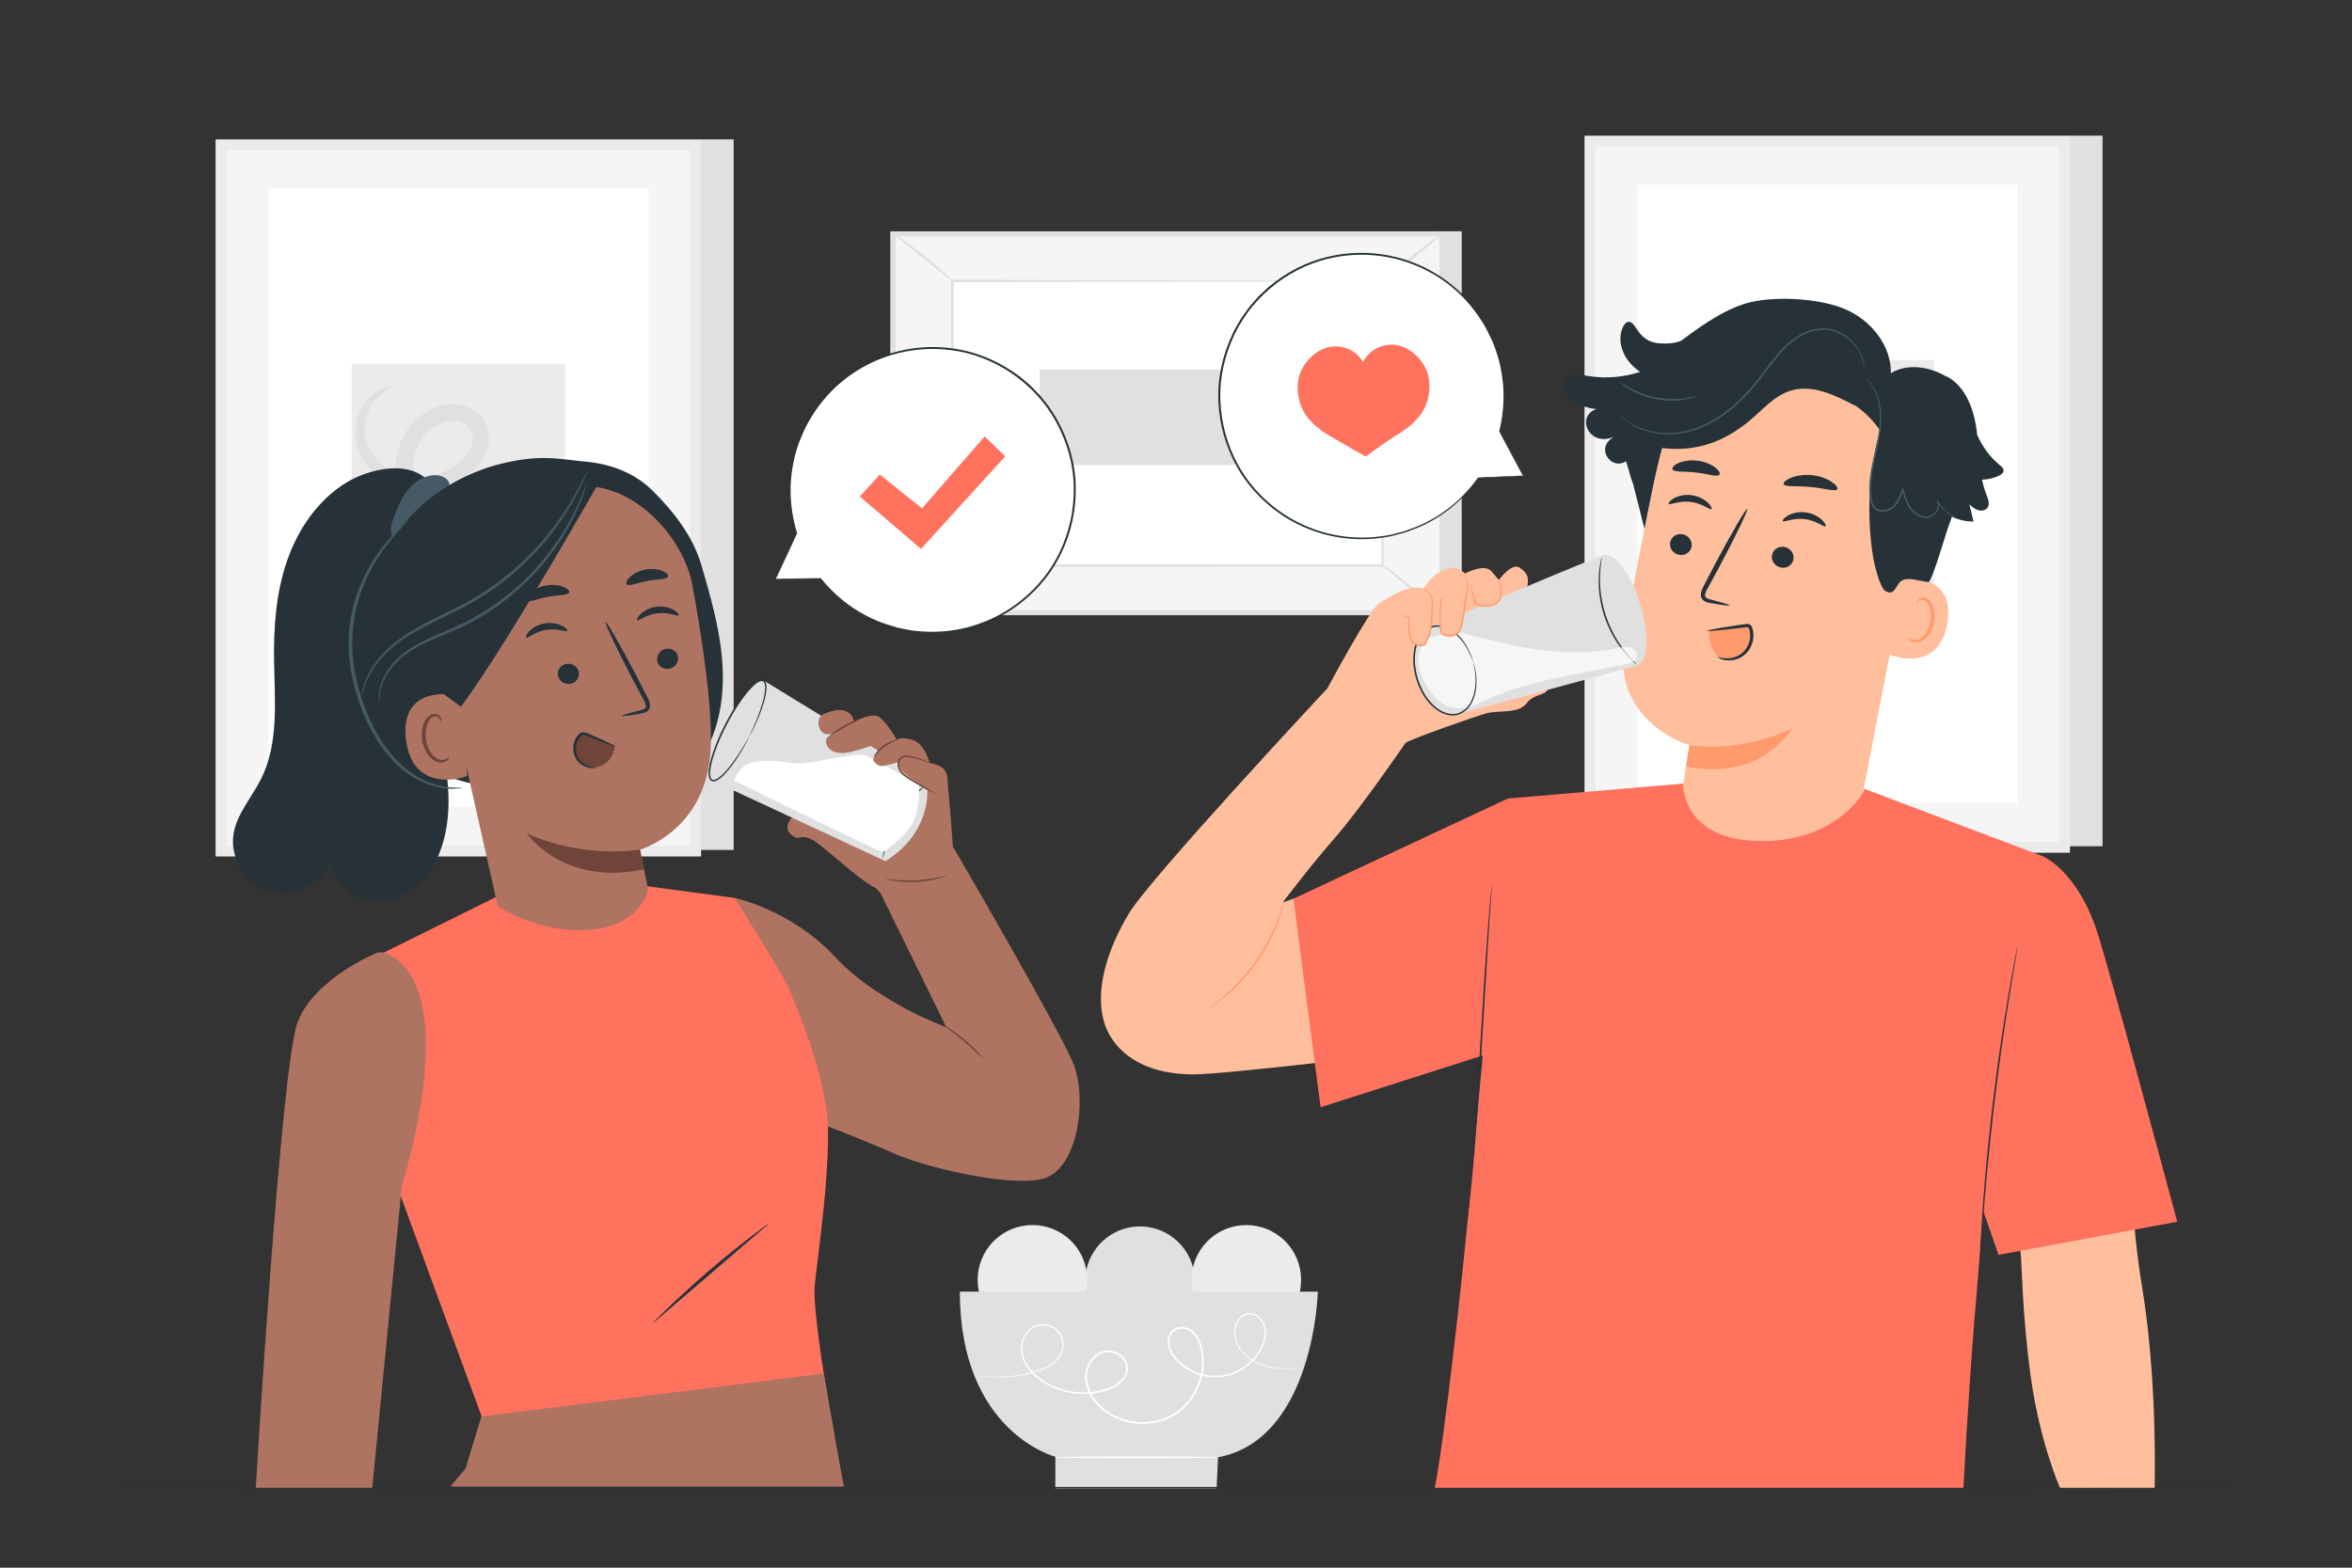<?xml version="1.0" encoding="utf-8"?>
<!-- Generator: Adobe Illustrator 27.5.0, SVG Export Plug-In . SVG Version: 6.00 Build 0)  -->
<svg version="1.1" xmlns="http://www.w3.org/2000/svg" xmlns:xlink="http://www.w3.org/1999/xlink" x="0px" y="0px"
	 viewBox="0 0 750 500" style="enable-background:new 0 0 750 500;" xml:space="preserve">
<rect x="0" y="0" width="750" height="500" fill="#333333" stroke="none"/>
<g id="Background_Complete">
	<g>
		<g>
			
				<ellipse transform="matrix(0.974 -0.228 0.228 0.974 -83.578 93.637)" style="fill:#E0E0E0;" cx="363.408" cy="408.487" rx="17.478" ry="17.478"/>
		</g>
		<g>
			
				<ellipse transform="matrix(0.707 -0.707 0.707 0.707 -172.212 400.639)" style="fill:#EBEBEB;" cx="397.509" cy="408.197" rx="17.478" ry="17.478"/>
		</g>
		<g>
			
				<ellipse transform="matrix(0.707 -0.707 0.707 0.707 -192.188 352.413)" style="fill:#EBEBEB;" cx="329.306" cy="408.197" rx="17.478" ry="17.478"/>
		</g>
		<g>
			<path style="fill:#E0E0E0;" d="M306.076,411.958h114.16c0,0-1.174,47.077-31.823,52.836l-0.478,9.997h-51.411v-10.177
				C336.524,464.614,306.075,456.82,306.076,411.958z"/>
		</g>
		<g>
			<g>
				<path style="fill:#FFFFFF;" d="M388.413,464.794c0,0.164-11.653,0.297-26.024,0.297c-14.376,0-26.027-0.133-26.027-0.297
					c0-0.164,11.65-0.297,26.027-0.297C376.76,464.497,388.413,464.63,388.413,464.794z"/>
			</g>
		</g>
		<g>
			<g>
				<path style="fill:#FFFFFF;" d="M415.816,436.218c0,0-0.247,0.04-0.731,0.089c-0.506,0.043-1.221,0.105-2.152,0.184
					c-1.883,0.106-4.729,0.353-8.288-0.403c-1.765-0.378-3.717-1.025-5.582-2.232c-1.844-1.201-3.654-2.943-4.735-5.328
					c-0.527-1.191-0.82-2.536-0.797-3.938c0.058-1.397,0.511-2.842,1.444-4.023c0.467-0.585,1.066-1.096,1.781-1.421
					c0.716-0.315,1.535-0.428,2.33-0.308c1.593,0.269,3.007,1.356,3.823,2.807c0.826,1.474,0.963,3.265,0.656,4.952
					c-0.304,1.702-1.032,3.324-1.966,4.84c-1.915,3.003-4.883,5.535-8.501,6.867c-3.6,1.37-7.841,1.355-11.666-0.125
					c-1.913-0.737-3.725-1.819-5.299-3.228c-1.527-1.428-2.987-3.114-3.597-5.271c-0.303-1.063-0.321-2.241,0.017-3.325
					c0.328-1.08,1.044-2.104,2.094-2.655c2.136-1.092,4.812-0.282,6.349,1.443c1.586,1.731,2.292,4.031,2.664,6.29
					c0.367,2.285,0.271,4.655-0.209,6.954c-0.969,4.586-3.503,8.99-7.385,11.955c-1.926,1.487-4.173,2.583-6.557,3.212
					c-2.391,0.607-4.903,0.767-7.38,0.495c-4.958-0.516-9.671-2.911-12.822-6.639c-1.564-1.861-2.731-4.085-3.145-6.479
					c-0.431-2.385,0.091-4.938,1.459-6.906c1.318-1.976,3.583-3.446,6.023-3.32c2.373,0.14,4.638,1.567,5.613,3.728
					c0.511,1.071,0.543,2.329,0.232,3.442c-0.328,1.118-0.989,2.106-1.804,2.879c-1.632,1.566-3.711,2.494-5.786,3.044
					c-8.364,2.282-17.262-0.256-22.707-5.673c-1.346-1.367-2.449-2.966-3.079-4.731c-0.651-1.756-0.742-3.679-0.309-5.427
					c0.425-1.747,1.388-3.363,2.806-4.398c1.407-1.058,3.209-1.404,4.844-1.18c1.646,0.22,3.172,1.055,4.166,2.292
					c0.995,1.23,1.53,2.758,1.543,4.251c0.027,1.5-0.51,2.933-1.336,4.055c-0.824,1.134-1.901,1.992-3.006,2.658
					c-2.226,1.346-4.573,1.985-6.696,2.519c-2.14,0.514-4.132,0.814-5.93,0.986c-3.602,0.337-6.418,0.148-8.304-0.049
					c-1.889-0.21-2.863-0.435-2.863-0.435s0.25,0.018,0.731,0.081c0.481,0.067,1.2,0.152,2.143,0.235
					c1.885,0.159,4.691,0.308,8.27-0.062c1.787-0.189,3.764-0.504,5.886-1.031c2.108-0.547,4.425-1.198,6.591-2.528
					c1.076-0.657,2.111-1.496,2.891-2.582c0.783-1.076,1.278-2.429,1.246-3.84c-0.019-1.408-0.535-2.854-1.474-4.003
					c-0.938-1.155-2.362-1.927-3.914-2.13c-1.541-0.203-3.224,0.129-4.526,1.118c-1.316,0.967-2.223,2.491-2.621,4.152
					c-0.405,1.667-0.316,3.482,0.311,5.157c0.607,1.685,1.671,3.223,2.983,4.547c5.311,5.262,14.053,7.739,22.209,5.49
					c2.022-0.536,4.014-1.443,5.542-2.916c0.763-0.726,1.358-1.631,1.652-2.633c0.275-1.007,0.248-2.1-0.209-3.057
					c-0.861-1.933-2.972-3.268-5.122-3.384c-1.081-0.074-2.16,0.266-3.119,0.796c-0.941,0.568-1.776,1.342-2.395,2.277
					c-1.28,1.854-1.769,4.22-1.361,6.481c0.392,2.266,1.507,4.402,3.019,6.198c3.043,3.597,7.615,5.927,12.435,6.428
					c2.407,0.264,4.848,0.108,7.165-0.479c2.311-0.61,4.481-1.668,6.346-3.106c3.759-2.866,6.231-7.15,7.175-11.606
					c0.468-2.233,0.564-4.532,0.21-6.745c-0.354-2.194-1.05-4.403-2.511-5.993c-1.392-1.585-3.843-2.282-5.671-1.336
					c-0.899,0.469-1.53,1.354-1.828,2.326c-0.304,0.979-0.295,2.032-0.017,3.016c0.553,1.989,1.951,3.636,3.428,5.017
					c1.52,1.366,3.274,2.419,5.128,3.138c3.712,1.444,7.813,1.469,11.308,0.151c3.516-1.281,6.414-3.738,8.284-6.65
					c0.913-1.47,1.625-3.045,1.92-4.673c0.301-1.612,0.167-3.308-0.59-4.667c-0.751-1.354-2.076-2.37-3.52-2.618
					c-0.721-0.111-1.457-0.013-2.11,0.269c-0.649,0.292-1.204,0.757-1.643,1.302c-0.878,1.098-1.323,2.477-1.384,3.802
					c-0.029,1.334,0.244,2.636,0.746,3.789c1.029,2.313,2.785,4.033,4.585,5.225c1.819,1.197,3.731,1.851,5.477,2.243
					c3.511,0.783,6.348,0.577,8.23,0.509c0.932-0.054,1.648-0.096,2.155-0.125C415.566,436.217,415.816,436.218,415.816,436.218z"/>
			</g>
		</g>
	</g>
	<g>
		<g>
			<g>
				<rect x="223.408" y="44.455" style="fill:#E0E0E0;" width="10.541" height="226.633"/>
			</g>
		</g>
		<g>
			<g>
				<path style="fill:#F5F5F5;" d="M70.503,46.36v224.892c0,0.084,0.068,0.152,0.152,0.152h150.999c0.084,0,0.152-0.068,0.152-0.152
					V46.36c0-0.084-0.068-0.152-0.152-0.152H70.655C70.571,46.208,70.503,46.276,70.503,46.36z"/>
			</g>
		</g>
		<g>
			<g>
				<g>
					<path style="fill:#EBEBEB;" d="M223.408,273.157H68.903c-0.084,0-0.152-0.068-0.152-0.152V44.607
						c0-0.084,0.068-0.152,0.152-0.152h154.505c0.084,0,0.152,0.068,0.152,0.152v228.398
						C223.56,273.089,223.492,273.157,223.408,273.157z M72.408,269.651h147.493c0.084,0,0.152-0.068,0.152-0.152V48.113
						c0-0.084-0.068-0.152-0.152-0.152H72.408c-0.084,0-0.152,0.068-0.152,0.152v221.386
						C72.256,269.583,72.324,269.651,72.408,269.651z"/>
				</g>
			</g>
		</g>
		<g>
			<g>
				<path style="fill:#FFFFFF;" d="M85.738,60.252V257.21c0,0.084,0.068,0.152,0.152,0.152h120.797c0.084,0,0.152-0.068,0.152-0.152
					V60.252c0-0.084-0.068-0.152-0.152-0.152H85.89C85.806,60.1,85.738,60.168,85.738,60.252z"/>
			</g>
		</g>
		<g>
			<g>
				<path style="fill:#EBEBEB;" d="M180.089,195.722h-67.868c-0.035,0-0.064-0.029-0.064-0.064v-79.569
					c0-0.036,0.029-0.064,0.064-0.064h67.868c0.036,0,0.064,0.029,0.064,0.064v79.569
					C180.154,195.693,180.125,195.722,180.089,195.722z"/>
			</g>
		</g>
		<g>
			<g>
				<g>
					<path style="fill:#E0E0E0;" d="M174.771,185.968c0.087,0.256-3.268,1.726-9.654,0.977c-3.144-0.427-7.058-1.557-10.852-4.337
						c-3.713-2.781-7.239-7.267-8.432-13.262c-1.24-5.948,0.749-13.363,6.449-18.13c1.416-1.182,3.063-2.18,4.889-2.865
						c1.941-0.721,4.036-0.958,6.117-0.705c2.069,0.253,4.261,0.973,6.116,2.671c1.873,1.7,2.899,4.57,2.412,7.125
						c-0.442,2.579-1.848,4.555-3.358,6.116c-1.558,1.591-3.323,2.766-5.122,3.773c-3.657,2.02-7.839,3.286-12.22,3.49
						c-4.362,0.209-8.974-0.687-13.023-2.964c-4.01-2.253-7.439-5.666-9.584-9.934c-2.174-4.218-2.866-9.336-1.719-13.913
						c1.103-4.56,3.694-8.638,7.334-11.463c1.827-1.416,3.892-2.46,6.147-3.104c2.272-0.582,4.612-0.692,6.921-0.216
						c2.285,0.48,4.619,1.604,6.282,3.544c1.687,1.923,2.44,4.434,2.462,6.713c0.035,2.291-0.589,4.525-1.639,6.395
						c-1.03,1.875-2.417,3.396-3.877,4.661c-2.942,2.49-6.243,4.129-9.633,5.118c-3.387,0.974-6.861,1.231-10.134,0.782
						c-3.263-0.461-6.336-1.661-8.82-3.378c-5.012-3.401-7.907-8.569-8.424-13.343c-0.568-4.861,1.211-8.848,3.121-11.439
						c1.964-2.642,4.221-3.993,5.773-4.612c1.588-0.601,2.493-0.581,2.533-0.43c0.067,0.217-0.719,0.567-2.007,1.426
						c-1.261,0.876-3.045,2.353-4.489,4.825c-1.411,2.424-2.577,5.942-1.838,9.771c0.672,3.816,3.282,7.917,7.49,10.489
						c4.12,2.617,9.899,3.291,15.45,1.471c2.75-0.887,5.491-2.37,7.731-4.374c2.223-1.994,3.737-4.56,3.611-7.245
						c-0.071-2.692-1.768-4.589-4.654-5.142c-1.407-0.275-2.985-0.186-4.445,0.209c-1.45,0.443-2.925,1.183-4.195,2.197
						c-2.566,2.018-4.507,5.082-5.289,8.429c-0.804,3.344-0.325,6.889,1.298,10.104c1.598,3.207,4.261,5.877,7.316,7.605
						c3.042,1.733,6.583,2.472,10.066,2.342c3.488-0.125,6.912-1.11,9.899-2.706c1.51-0.816,2.901-1.735,3.95-2.784
						c1.075-1.051,1.824-2.253,2.004-3.267c0.196-1.027-0.117-1.919-0.81-2.628c-0.729-0.723-1.967-1.268-3.274-1.442
						c-1.313-0.2-2.672-0.076-3.855,0.328c-1.301,0.445-2.514,1.125-3.592,1.968c-2.157,1.691-3.777,4.007-4.684,6.453
						c-0.923,2.453-1.139,4.991-0.789,7.411c0.719,4.862,3.457,8.886,6.478,11.478c3.081,2.605,6.483,3.947,9.314,4.648
						C171.274,186.144,174.726,185.482,174.771,185.968z"/>
				</g>
			</g>
		</g>
	</g>
	<g>
		<g>
			<g>
				<rect x="659.921" y="43.271" style="fill:#E0E0E0;" width="10.541" height="226.633"/>
			</g>
		</g>
		<g>
			<g>
				<path style="fill:#F5F5F5;" d="M507.016,45.176v224.892c0,0.084,0.068,0.152,0.152,0.152h150.999
					c0.084,0,0.152-0.068,0.152-0.152V45.176c0-0.084-0.068-0.152-0.152-0.152H507.168
					C507.084,45.024,507.016,45.092,507.016,45.176z"/>
			</g>
		</g>
		<g>
			<g>
				<g>
					<path style="fill:#EBEBEB;" d="M659.921,271.973H505.415c-0.084,0-0.152-0.068-0.152-0.152V43.423
						c0-0.084,0.068-0.152,0.152-0.152h154.505c0.084,0,0.152,0.068,0.152,0.152v228.398
						C660.073,271.905,660.005,271.973,659.921,271.973z M508.921,268.467h147.493c0.084,0,0.152-0.068,0.152-0.152V46.929
						c0-0.084-0.068-0.152-0.152-0.152H508.921c-0.084,0-0.152,0.068-0.152,0.152v221.386
						C508.769,268.399,508.837,268.467,508.921,268.467z"/>
				</g>
			</g>
		</g>
		<g>
			<g>
				<path style="fill:#FFFFFF;" d="M522.25,59.068v196.958c0,0.084,0.068,0.152,0.152,0.152h120.797
					c0.084,0,0.152-0.068,0.152-0.152V59.068c0-0.084-0.068-0.152-0.152-0.152H522.402C522.318,58.916,522.25,58.985,522.25,59.068z
					"/>
			</g>
		</g>
		<g>
			<g>
				<path style="fill:#EBEBEB;" d="M616.602,194.538h-67.868c-0.036,0-0.064-0.029-0.064-0.064v-79.569
					c0-0.035,0.029-0.064,0.064-0.064h67.868c0.036,0,0.064,0.029,0.064,0.064v79.57
					C616.667,194.509,616.638,194.538,616.602,194.538z"/>
			</g>
		</g>
		<g>
			<g>
				<g>
					<path style="fill:#E0E0E0;" d="M611.284,184.784c0.087,0.256-3.268,1.726-9.654,0.977c-3.144-0.427-7.058-1.557-10.852-4.337
						c-3.713-2.781-7.239-7.267-8.432-13.262c-1.24-5.949,0.749-13.364,6.449-18.13c1.416-1.182,3.063-2.18,4.889-2.865
						c1.941-0.721,4.036-0.958,6.117-0.705c2.069,0.253,4.261,0.973,6.116,2.671c1.873,1.7,2.899,4.57,2.412,7.125
						c-0.442,2.579-1.848,4.554-3.358,6.116c-1.558,1.591-3.323,2.766-5.122,3.773c-3.657,2.02-7.839,3.286-12.22,3.49
						c-4.362,0.209-8.974-0.687-13.023-2.964c-4.01-2.253-7.439-5.666-9.584-9.934c-2.174-4.218-2.866-9.336-1.719-13.913
						c1.103-4.56,3.694-8.638,7.334-11.463c1.827-1.416,3.892-2.46,6.147-3.104c2.272-0.582,4.612-0.692,6.921-0.216
						c2.285,0.48,4.619,1.604,6.282,3.544c1.687,1.923,2.44,4.434,2.462,6.713c0.035,2.291-0.589,4.525-1.638,6.395
						c-1.03,1.875-2.417,3.396-3.877,4.661c-2.942,2.49-6.243,4.129-9.633,5.118c-3.387,0.974-6.861,1.231-10.134,0.782
						c-3.263-0.461-6.336-1.661-8.82-3.378c-5.012-3.401-7.907-8.569-8.424-13.343c-0.568-4.861,1.211-8.848,3.121-11.439
						c1.964-2.642,4.221-3.993,5.773-4.612c1.588-0.602,2.493-0.581,2.533-0.43c0.067,0.217-0.719,0.567-2.007,1.426
						c-1.261,0.876-3.044,2.353-4.489,4.825c-1.411,2.424-2.577,5.942-1.838,9.771c0.672,3.816,3.282,7.917,7.49,10.489
						c4.12,2.617,9.899,3.291,15.45,1.471c2.75-0.887,5.491-2.37,7.731-4.374c2.223-1.994,3.737-4.56,3.611-7.245
						c-0.071-2.692-1.768-4.589-4.654-5.142c-1.406-0.275-2.984-0.186-4.445,0.209c-1.45,0.443-2.925,1.184-4.195,2.198
						c-2.566,2.018-4.507,5.082-5.289,8.429c-0.804,3.344-0.325,6.889,1.298,10.104c1.598,3.207,4.261,5.877,7.316,7.605
						c3.042,1.733,6.583,2.472,10.066,2.342c3.488-0.125,6.912-1.11,9.899-2.706c1.51-0.816,2.901-1.735,3.95-2.784
						c1.075-1.051,1.823-2.253,2.004-3.267c0.196-1.027-0.117-1.919-0.81-2.628c-0.729-0.723-1.967-1.268-3.274-1.442
						c-1.313-0.2-2.672-0.076-3.855,0.328c-1.301,0.445-2.514,1.125-3.592,1.968c-2.157,1.691-3.777,4.007-4.685,6.453
						c-0.923,2.453-1.139,4.991-0.789,7.411c0.719,4.862,3.457,8.886,6.478,11.478c3.081,2.605,6.483,3.947,9.314,4.648
						C607.787,184.96,611.239,184.298,611.284,184.784z"/>
				</g>
			</g>
		</g>
	</g>
	<g>
		<g>
			<g>
				<g>
					<polygon style="fill:#E0E0E0;" points="466.11,73.754 466.11,195.654 291.028,195.654 284.721,74.606 					"/>
				</g>
			</g>
		</g>
		<g>
			<g>
				<g>
					
						<rect x="311.866" y="47.461" transform="matrix(6.123234e-17 -1 1 6.123234e-17 237.26 507.263)" style="fill:#F5F5F5;" width="120.791" height="175.081"/>
				</g>
			</g>
			<g>
				<g>
					<path style="fill:#E0E0E0;" d="M460.633,196.227H283.89V73.776h176.743V196.227z M285.551,194.566h173.42V75.437h-173.42
						V194.566z"/>
				</g>
			</g>
		</g>
		<g>
			<g>
				<g>
					<g>
						<rect x="303.683" y="89.613" style="fill:#FFFFFF;" width="137.156" height="90.776"/>
					</g>
				</g>
			</g>
			<g>
				<g>
					<g>
						<g>
							<path style="fill:#E0E0E0;" d="M440.839,89.613c0,0-0.236,0.016-0.676,0.023c-0.465,0.006-1.11,0.013-1.95,0.023
								c-1.738,0.011-4.261,0.027-7.533,0.048c-6.588,0.025-16.167,0.061-28.264,0.107c-24.188,0.048-58.423,0.115-98.733,0.195
								l0.397-0.397c0.011,27.735,0.023,58.466,0.036,90.765v0.011l-0.432-0.432c51.739,0.033,99.441,0.064,137.156,0.088
								l-0.345,0.344c0.076-27.625,0.138-50.275,0.181-66.047c0.038-7.883,0.067-14.042,0.088-18.264
								c0.017-2.086,0.03-3.687,0.039-4.799C440.815,90.191,440.839,89.613,440.839,89.613s0.025,0.528,0.037,1.593
								c0.009,1.097,0.022,2.677,0.039,4.735c0.02,4.204,0.05,10.337,0.088,18.187c0.043,15.824,0.105,38.547,0.181,66.262
								l0.001,0.345l-0.346,0c-37.715,0.024-85.417,0.055-137.156,0.088l-0.433,0v-0.433v-0.011
								c0.013-32.3,0.025-63.03,0.036-90.765v-0.398l0.397,0.001c40.416,0.08,74.742,0.147,98.993,0.195
								c12.059,0.046,21.607,0.082,28.174,0.107c3.237,0.021,5.734,0.037,7.453,0.048c0.821,0.01,1.452,0.018,1.906,0.023
								C440.635,89.598,440.839,89.613,440.839,89.613z"/>
						</g>
					</g>
				</g>
			</g>
		</g>
		<g>
			<g>
				<g>
					<g>
						<path style="fill:#E0E0E0;" d="M284.721,74.267c0.073-0.094,1.218,0.657,3.01,1.95c1.79,1.294,4.23,3.128,6.863,5.235
							c2.634,2.109,4.95,4.102,6.581,5.596c1.631,1.494,2.585,2.478,2.508,2.566c-0.163,0.184-4.372-3.288-9.63-7.487
							C288.793,77.934,284.566,74.464,284.721,74.267z"/>
					</g>
				</g>
			</g>
		</g>
		<g>
			<g>
				<g>
					<g>
						<path style="fill:#E0E0E0;" d="M459.802,74.606c0.148,0.187-3.977,3.699-9.212,7.842c-5.238,4.145-9.602,7.352-9.75,7.165
							c-0.148-0.187,3.976-3.698,9.213-7.843C455.288,77.627,459.654,74.419,459.802,74.606z"/>
					</g>
				</g>
			</g>
		</g>
		<g>
			<g>
				<g>
					<g>
						<path style="fill:#FFFFFF;" d="M459.663,195.414c-6.507-5.274-13.014-10.548-19.521-15.822"/>
					</g>
				</g>
			</g>
			<g>
				<g>
					<g>
						<g>
							<path style="fill:#E0E0E0;" d="M440.142,179.593c0.15-0.186,4.643,3.206,10.032,7.574c5.392,4.37,9.639,8.062,9.488,8.247
								c-0.15,0.185-4.642-3.206-10.033-7.575C444.24,183.471,439.992,179.778,440.142,179.593z"/>
						</g>
					</g>
				</g>
			</g>
		</g>
		<g>
			<g>
				<g>
					<g>
						<path style="fill:#E0E0E0;" d="M284.721,195.397c-0.148-0.187,3.934-3.662,9.115-7.761c5.184-4.1,9.505-7.271,9.653-7.083
							c0.148,0.187-3.933,3.662-9.117,7.762C289.191,192.413,284.869,195.584,284.721,195.397z"/>
					</g>
				</g>
			</g>
		</g>
		<g>
			<g>
				<g>
					
						<rect x="359.484" y="89.943" transform="matrix(6.123234e-17 -1 1 6.123234e-17 241.589 507.775)" style="fill:#E0E0E0;" width="30.395" height="86.301"/>
				</g>
			</g>
		</g>
	</g>
</g>
<g id="Background_Simple" style="display:none;">
	<g style="display:inline;">
		<path style="fill:#F5F5F5;" d="M86.779,121.107l1.542-3.56c12.996-30.009,41.087-50.887,73.404-53.269
			c4.154-0.306,8.332-0.313,12.497-0.004c29.988,2.227,58.365,20.768,72.753,47.534c8.462,15.742,12.817,34.607,26.354,46.164
			c17.618,15.04,43.6,12.013,66.28,8.169s48.688-6.806,66.241,8.312c10.993,9.468,16.125,24.377,17.344,38.915
			c3.227,38.489-18.697,76.318-50.221,97.959c-31.524,21.641-71.182,28.648-109.268,26.277
			c-53.354-3.322-106.679-25.268-142.462-65.573C85.46,231.725,69.628,172.283,86.779,121.107z"/>
	</g>
	<g style="display:inline;">
		<g>
			<path style="fill:#F5F5F5;" d="M409.108,288.302c1.282,0.626,1.532,3.136,0.666,6.686c-0.859,3.542-2.884,8.1-5.987,12.574
				c-3.109,4.472-6.672,7.962-9.69,10.005c-3.024,2.052-5.462,2.694-6.497,1.711c-1.051-0.997-0.538-3.397,0.922-6.524
				c1.467-3.132,3.849-7.02,6.71-11.133c2.854-4.116,5.664-7.706,8.086-10.175C405.736,288.986,407.806,287.665,409.108,288.302z"/>
		</g>
	</g>
	<g style="display:inline;">
		<circle style="fill:#F5F5F5;" cx="585.927" cy="127.781" r="84.755"/>
	</g>
</g>
<g id="Table">
	<g>
		<g>
			<path style="fill:#263238;" d="M712.464,474.516c0,0.144-151.1,0.26-337.447,0.26c-186.412,0-337.48-0.117-337.48-0.26
				s151.067-0.26,337.48-0.26C561.364,474.255,712.464,474.372,712.464,474.516z"/>
		</g>
	</g>
</g>
<g id="Speech_Bubble_2">
	<g>
		<g>
			<g>
				<g>
					<g>
						<g>
							<g>
								<g>
									<g>
										<g>
											<g>
												<g>
													<path style="fill:#FFFFFF;" d="M247.422,184.602l14.248-0.08c5.029,6.385,11.829,11.504,20.019,14.508
														c23.555,8.639,49.652-3.453,58.291-27.007c8.639-23.554-3.452-49.652-27.007-58.291
														c-23.554-8.639-49.652,3.452-58.291,27.007c-3.607,9.835-3.588,20.11-0.641,29.376l-0.014-0.022L247.422,184.602z"/>
												</g>
											</g>
										</g>
									</g>
								</g>
							</g>
							<g>
								<g>
									<g>
										<g>
											<g>
												<g>
													<g>
														<path style="fill:#263238;" d="M247.422,184.602c0,0,0.165-0.329,0.459-0.957c0.301-0.643,0.733-1.567,1.298-2.777
															c1.137-2.447,2.806-6.042,4.977-10.717l-0.248,0.017l0.013,0.021c0.042,0.067,0.129,0.086,0.196,0.045
															c0.055-0.035,0.078-0.104,0.059-0.164c-1.758-5.656-2.985-13.462-1.218-22.347c0.437-2.209,1.048-4.475,1.885-6.746
															c0.944-2.227,1.841-4.571,3.182-6.781c2.533-4.48,5.998-8.812,10.411-12.473c4.401-3.661,9.741-6.643,15.705-8.459
															c5.953-1.822,12.529-2.463,19.136-1.59c13.211,1.619,26.41,9.963,33.46,22.832c3.562,6.54,5.618,13.806,5.663,20.98
															c0.128,7.165-1.462,14.159-4.354,20.302c-2.873,6.167-7.166,11.378-12.048,15.403
															c-4.899,4.029-10.439,6.849-16.01,8.486c-5.578,1.647-11.177,2.111-16.361,1.697
															c-0.648-0.064-1.291-0.127-1.929-0.189c-0.64-0.051-1.272-0.122-1.886-0.27c-1.237-0.249-2.453-0.493-3.648-0.734
															c-2.323-0.738-4.608-1.331-6.676-2.261c-8.367-3.564-14.106-8.94-17.712-13.483c-0.026-0.034-0.067-0.051-0.107-0.051
															c-4.597,0.063-8.138,0.11-10.553,0.143c-1.193,0.02-2.105,0.035-2.744,0.045
															C247.753,184.587,247.422,184.602,247.422,184.602s0.291,0.011,0.893,0.016c0.63,0.003,1.529,0.008,2.705,0.014
															c2.438,0.006,6.011,0.014,10.65,0.024l-0.106-0.051c3.583,4.602,9.332,10.063,17.758,13.702
															c2.082,0.948,4.386,1.559,6.729,2.313c1.206,0.249,2.434,0.501,3.682,0.757c0.621,0.151,1.258,0.226,1.904,0.28
															c0.644,0.066,1.294,0.132,1.949,0.199c5.238,0.439,10.904-0.012,16.552-1.663c5.642-1.641,11.257-4.482,16.228-8.553
															c4.953-4.066,9.313-9.341,12.233-15.588c2.939-6.221,4.559-13.311,4.433-20.578
															c-0.042-7.276-2.122-14.646-5.736-21.278c-0.398-0.839-0.92-1.601-1.424-2.372l-1.511-2.307l-1.712-2.146
															c-0.562-0.72-1.128-1.433-1.786-2.063c-0.633-0.652-1.265-1.302-1.894-1.95c-0.612-0.667-1.356-1.19-2.026-1.789
															c-0.696-0.569-1.351-1.186-2.075-1.711c-0.737-0.507-1.471-1.013-2.204-1.517c-5.913-3.954-12.607-6.432-19.306-7.273
															c-6.699-0.876-13.362-0.215-19.388,1.642c-6.036,1.851-11.436,4.883-15.88,8.601
															c-4.456,3.716-7.948,8.11-10.492,12.648c-1.346,2.239-2.246,4.61-3.188,6.864c-0.836,2.298-1.443,4.588-1.874,6.821
															c-1.74,8.978-0.451,16.84,1.369,22.515l0.255-0.119l-0.014-0.021c-0.041-0.066-0.129-0.086-0.195-0.045
															c-0.024,0.015-0.043,0.038-0.054,0.062c-2.119,4.748-3.749,8.398-4.858,10.883c-0.534,1.205-0.941,2.124-1.225,2.765
															C247.544,184.3,247.422,184.602,247.422,184.602z"/>
													</g>
												</g>
											</g>
										</g>
									</g>
								</g>
							</g>
						</g>
					</g>
				</g>
			</g>
		</g>
		<g>
			<g>
				<g>
					<g>
						<g>
							<g>
								<g>
									<g>
										<polygon style="fill:#FF725E;" points="274.201,158.357 280.545,151.339 294.006,162.144 313.998,139.183 
											320.538,145.552 293.701,175.075 										"/>
									</g>
								</g>
							</g>
						</g>
					</g>
				</g>
			</g>
		</g>
	</g>
</g>
<g id="Speech_Bubble_1">
	<g>
		<g>
			<g>
				<g>
					<g>
						<g>
							<g>
								<g>
									<g>
										<g>
											<g>
												<g>
													<g>
														<path style="fill:#FFFFFF;" d="M485.624,151.711l-14.231,0.718c-4.663,6.657-11.165,12.148-19.174,15.607
															c-23.034,9.946-49.768-0.664-59.713-23.697c-9.946-23.033,0.664-49.767,23.697-59.713
															c23.033-9.945,49.767,0.664,59.713,23.697c4.152,9.618,4.71,19.877,2.287,29.294l0.013-0.022L485.624,151.711z"/>
													</g>
												</g>
											</g>
										</g>
									</g>
								</g>
								<g>
									<g>
										<g>
											<g>
												<g>
													<g>
														<g>
															<path style="fill:#263238;" d="M485.624,151.711c0,0-0.183-0.32-0.512-0.929c-0.337-0.625-0.82-1.523-1.452-2.7
																c-1.272-2.38-3.14-5.875-5.569-10.421l0.249,0.003l-0.012,0.022c-0.038,0.069-0.124,0.094-0.193,0.056
																c-0.057-0.032-0.083-0.099-0.068-0.16c1.438-5.746,2.226-13.608-0.036-22.38c-0.56-2.181-1.297-4.409-2.261-6.63
																c-1.067-2.171-2.095-4.46-3.557-6.592c-2.78-4.331-6.482-8.462-11.094-11.87c-4.6-3.409-10.098-6.086-16.154-7.565
																c-6.046-1.485-12.647-1.757-19.195-0.516c-13.099,2.357-25.81,11.428-32.128,24.671
																c-3.19,6.729-4.836,14.099-4.478,21.265c0.273,7.161,2.253,14.055,5.485,20.026
																c3.214,5.996,7.792,10.958,12.892,14.703c5.118,3.748,10.807,6.253,16.461,7.575
																c5.661,1.332,11.278,1.482,16.431,0.777c0.643-0.1,1.282-0.199,1.915-0.297c0.636-0.087,1.263-0.193,1.868-0.375
																c1.221-0.317,2.421-0.63,3.601-0.937c2.278-0.867,4.526-1.588,6.539-2.632c8.154-4.027,13.583-9.717,16.928-14.454
																c0.024-0.035,0.064-0.055,0.104-0.057c4.593-0.195,8.131-0.346,10.544-0.448c1.193-0.047,2.104-0.083,2.742-0.109
																C485.293,151.714,485.624,151.711,485.624,151.711s-0.29,0.027-0.891,0.066c-0.629,0.038-1.526,0.094-2.7,0.166
																c-2.434,0.143-6,0.351-10.632,0.621l0.103-0.057c-3.32,4.796-8.753,10.57-16.962,14.676
																c-2.026,1.063-4.292,1.803-6.589,2.686c-1.191,0.316-2.402,0.636-3.634,0.962c-0.611,0.186-1.244,0.296-1.886,0.387
																c-0.64,0.102-1.285,0.204-1.934,0.308c-5.205,0.732-10.887,0.599-16.619-0.732
																c-5.725-1.322-11.491-3.844-16.682-7.63c-5.173-3.782-9.822-8.805-13.087-14.878
																c-3.283-6.047-5.298-13.035-5.58-20.297c-0.366-7.267,1.298-14.742,4.534-21.566c0.35-0.859,0.829-1.65,1.289-2.448
																l1.379-2.388l1.589-2.239c0.52-0.75,1.046-1.494,1.668-2.16c0.596-0.686,1.19-1.371,1.782-2.053
																c0.574-0.701,1.288-1.264,1.922-1.9c0.663-0.607,1.283-1.26,1.976-1.825c0.707-0.547,1.412-1.094,2.115-1.638
																c5.682-4.279,12.227-7.129,18.868-8.344c6.64-1.25,13.329-0.964,19.45,0.552c6.131,1.51,11.692,4.235,16.337,7.697
																c4.658,3.46,8.39,7.652,11.184,12.04c1.47,2.16,2.501,4.477,3.567,6.674c0.963,2.247,1.698,4.5,2.253,6.705
																c2.241,8.866,1.394,16.788-0.105,22.556l-0.261-0.105l0.012-0.022c0.037-0.068,0.124-0.093,0.192-0.056
																c0.025,0.014,0.045,0.036,0.058,0.059c2.382,4.622,4.213,8.174,5.46,10.594c0.601,1.173,1.058,2.068,1.378,2.692
																C485.485,151.416,485.624,151.711,485.624,151.711z"/>
														</g>
													</g>
												</g>
											</g>
										</g>
									</g>
								</g>
							</g>
						</g>
					</g>
				</g>
			</g>
		</g>
		<g>
			<g>
				<g>
					<path style="fill:#FF725E;" d="M455.722,121.178c-0.324-2.635-1.622-5.095-3.407-7.06c-1.749-1.925-4.023-3.437-6.569-3.969
						c-2.705-0.566-5.632,0.034-7.897,1.616c-1.347,0.942-2.448,2.223-3.203,3.682c-0.763-1.282-1.802-2.401-3.039-3.236
						c-2.29-1.546-5.228-2.097-7.922-1.487c-2.537,0.574-4.786,2.122-6.503,4.076c-1.753,1.994-3.011,4.475-3.291,7.115
						c-0.351,3.307,0.317,6.918,2.054,9.754c1.835,2.995,4.778,5.402,7.8,7.189c5.083,3.006,11.773,6.766,11.773,6.766
						s5.594-4.256,10.627-7.344c2.993-1.837,5.897-4.291,7.682-7.315C455.517,128.1,456.126,124.478,455.722,121.178z"/>
				</g>
			</g>
		</g>
	</g>
</g>
<g id="Character_2">
	<g>
		<g>
			<path style="fill:#FFBF9D;" d="M656.878,474.516c0,0-6.362-14.322-9.264-35.054c-2.903-20.732-2.903-38.148-3.317-40.221
				c-0.415-2.073-5.39-26.123-5.39-26.123l39.798-8.358c0,0,1.252,27.017,4.155,44.432c2.903,17.415,4.622,39.615,4.208,65.324
				H656.878z"/>
		</g>
		<g>
			<g>
				<g>
					<g>
						<g>
							<g>
								<g>
									<g>
										<g>
											<g>
												<g>
													<g>
														<path style="fill:#FFBF9D;" d="M589.854,274.646l20.743-107.392c5.358-24.88-4.654-48.736-29.673-53.404l-2.337-0.297
															c-23.521-2.982-45.396,12.589-50.259,35.795c-4.525,21.591-9.247,45.504-10.586,57.225
															c-2.772,24.264,20.981,31.104,20.981,31.104c0.054,0.01-4.672,29.107-5.879,36.172l12.981,9.801l1.538-10.169
															L589.854,274.646z"/>
													</g>
												</g>
											</g>
										</g>
									</g>
								</g>
							</g>
						</g>
					</g>
				</g>
				<g>
					<g>
						<g>
							<g>
								<g>
									<g>
										<g>
											<g>
												<g>
													<g>
														<g>
															<path style="fill:#FF9A6C;" d="M538.722,237.677c0,0,15.157,2.832,32.726-5.326c0,0-9.898,17.252-33.796,12.005
																L538.722,237.677z"/>
														</g>
													</g>
												</g>
											</g>
										</g>
									</g>
								</g>
							</g>
						</g>
					</g>
				</g>
				<g>
					<g>
						<g>
							<g>
								<g>
									<g>
										<g>
											<g>
												<g>
													<g>
														<g>
															<g>
																<g>
																	<g>
																		<g>
																			<g>
																				<g>
																					<path style="fill:#263238;" d="M532.559,173.058c-0.297,1.819,0.999,3.569,2.893,3.914
																						c1.89,0.343,3.665-0.848,3.961-2.667c0.297-1.819-0.998-3.572-2.889-3.916
																						C534.631,170.045,532.855,171.24,532.559,173.058z"/>
																				</g>
																			</g>
																		</g>
																	</g>
																</g>
															</g>
														</g>
													</g>
												</g>
											</g>
										</g>
									</g>
								</g>
							</g>
						</g>
					</g>
				</g>
				<g>
					<g>
						<g>
							<g>
								<g>
									<g>
										<g>
											<g>
												<g>
													<g>
														<g>
															<g>
																<g>
																	<g>
																		<g>
																			<g>
																				<g>
																					<g>
																						<path style="fill:#263238;" d="M532.122,160.7c0.372,0.505,3.238-1.102,6.961-0.62
																							c3.724,0.427,6.214,2.689,6.675,2.285c0.224-0.176-0.109-1.047-1.189-2.064
																							c-1.062-1.01-2.953-2.103-5.274-2.387c-2.321-0.281-4.38,0.325-5.612,1.057
																							C532.427,159.705,531.936,160.471,532.122,160.7z"/>
																					</g>
																				</g>
																			</g>
																		</g>
																	</g>
																</g>
															</g>
														</g>
													</g>
												</g>
											</g>
										</g>
									</g>
								</g>
							</g>
						</g>
					</g>
				</g>
				<g>
					<g>
						<g>
							<g>
								<g>
									<g>
										<g>
											<g>
												<g>
													<g>
														<g>
															<g>
																<g>
																	<g>
																		<g>
																			<g>
																				<g>
																					<path style="fill:#263238;" d="M565.042,177.111c-0.296,1.819,1,3.569,2.894,3.913
																						c1.89,0.344,3.666-0.847,3.962-2.667c0.296-1.819-1-3.571-2.89-3.915
																						C567.113,174.097,565.338,175.292,565.042,177.111z"/>
																				</g>
																			</g>
																		</g>
																	</g>
																</g>
															</g>
														</g>
													</g>
												</g>
											</g>
										</g>
									</g>
								</g>
							</g>
						</g>
					</g>
				</g>
				<g>
					<g>
						<g>
							<g>
								<g>
									<g>
										<g>
											<g>
												<g>
													<g>
														<g>
															<g>
																<g>
																	<g>
																		<g>
																			<g>
																				<g>
																					<g>
																						<path style="fill:#263238;" d="M568.507,166.19c0.372,0.506,3.243-1.1,6.962-0.619
																							c3.723,0.428,6.214,2.69,6.676,2.285c0.223-0.177-0.106-1.045-1.191-2.063
																							c-1.061-1.011-2.952-2.103-5.273-2.388c-2.321-0.281-4.38,0.326-5.612,1.056
																							C568.816,165.195,568.322,165.962,568.507,166.19z"/>
																					</g>
																				</g>
																			</g>
																		</g>
																	</g>
																</g>
															</g>
														</g>
													</g>
												</g>
											</g>
										</g>
									</g>
								</g>
							</g>
						</g>
					</g>
				</g>
				<g>
					<g>
						<g>
							<g>
								<g>
									<g>
										<g>
											<g>
												<g>
													<g>
														<g>
															<g>
																<g>
																	<g>
																		<g>
																			<g>
																				<g>
																					<path style="fill:#263238;" d="M551.525,193.104c0.044-0.209-2.219-0.903-5.908-1.858
																						c-0.939-0.218-1.815-0.521-1.892-1.191c-0.137-0.715,0.391-1.689,0.992-2.737
																						c1.185-2.188,2.427-4.48,3.729-6.883c5.211-9.812,9.112-17.928,8.715-18.135
																						c-0.398-0.206-4.943,7.579-10.154,17.391c-1.262,2.423-2.468,4.731-3.616,6.941
																						c-0.496,1.035-1.271,2.182-0.966,3.669c0.166,0.743,0.799,1.347,1.387,1.588
																						c0.586,0.263,1.12,0.342,1.587,0.43C549.145,193,551.483,193.314,551.525,193.104z"/>
																				</g>
																			</g>
																		</g>
																	</g>
																</g>
															</g>
														</g>
													</g>
												</g>
											</g>
										</g>
									</g>
								</g>
							</g>
						</g>
					</g>
				</g>
				<g>
					<g>
						<g>
							<g>
								<g>
									<g>
										<g>
											<g>
												<g>
													<g>
														<g>
															<g>
																<g>
																	<path style="fill:#263238;" d="M568.778,154.392c0.385,1.014,4.125,0.473,8.534,0.936
																		c4.421,0.374,7.99,1.609,8.56,0.685c0.254-0.442-0.38-1.392-1.83-2.358c-1.437-0.964-3.722-1.867-6.37-2.121
																		c-2.647-0.248-5.06,0.209-6.654,0.885C569.412,153.096,568.611,153.91,568.778,154.392z"/>
																</g>
															</g>
														</g>
													</g>
												</g>
											</g>
										</g>
									</g>
								</g>
							</g>
						</g>
					</g>
				</g>
				<g>
					<g>
						<g>
							<g>
								<g>
									<g>
										<g>
											<g>
												<g>
													<g>
														<g>
															<g>
																<g>
																	<path style="fill:#263238;" d="M533.339,149.732c0.653,0.953,3.802,0.507,7.446,0.982
																		c3.656,0.367,6.637,1.521,7.472,0.738c0.371-0.384,0.007-1.298-1.226-2.288c-1.213-0.984-3.34-1.95-5.848-2.241
																		c-2.509-0.288-4.784,0.17-6.172,0.854C533.602,148.463,533.057,149.272,533.339,149.732z"/>
																</g>
															</g>
														</g>
													</g>
												</g>
											</g>
										</g>
									</g>
								</g>
							</g>
						</g>
					</g>
				</g>
				<g>
					<g>
						<g>
							<g>
								<g>
									<g>
										<g>
											<g>
												<g>
													<path style="fill:#FFBF9D;" d="M606.344,184.942c0.435-0.126,17.27-2.813,14.641,13.683
														c-2.629,16.496-18.648,10.454-18.601,9.976C602.431,208.123,606.344,184.942,606.344,184.942z"/>
												</g>
											</g>
										</g>
									</g>
								</g>
							</g>
						</g>
					</g>
				</g>
				<g>
					<g>
						<g>
							<g>
								<g>
									<g>
										<g>
											<g>
												<g>
													<g>
														<path style="fill:#FF9A6C;" d="M608.419,203.154c0.08-0.041,0.255,0.247,0.706,0.547
															c0.439,0.292,1.23,0.571,2.141,0.386c1.844-0.362,3.753-2.895,4.307-5.855c0.281-1.494,0.194-2.975-0.149-4.242
															c-0.312-1.287-0.958-2.255-1.81-2.55c-0.841-0.341-1.546,0.085-1.822,0.518c-0.294,0.426-0.242,0.772-0.334,0.786
															c-0.052,0.034-0.31-0.333-0.068-0.993c0.121-0.317,0.376-0.676,0.814-0.93c0.447-0.259,1.055-0.331,1.655-0.167
															c1.258,0.291,2.217,1.644,2.595,3.036c0.446,1.409,0.579,3.078,0.263,4.756c-0.636,3.307-2.832,6.147-5.327,6.456
															c-1.209,0.118-2.121-0.386-2.559-0.855C608.385,203.557,608.357,203.176,608.419,203.154z"/>
													</g>
												</g>
											</g>
										</g>
									</g>
								</g>
							</g>
						</g>
					</g>
				</g>
			</g>
			<g>
				<g>
					<g>
						<g>
							<g>
								<g>
									<g>
										<g>
											<path style="fill:#263238;" d="M498.746,122.063c0.415-0.931,1.248-1.619,2.196-1.994c2.066-0.819,4.22-0.328,6.33-0.031
												c5.249,0.74,10.654,0.217,15.695-1.417c-1.497-1.081-2.861-2.322-3.949-3.814c-2.249-3.08-3.141-7.395-1.359-10.767
												c0.334-0.633,0.834-1.272,1.543-1.374c1.124-0.16,1.896,1.04,2.512,1.992c2.025,3.133,4.11,4.668,7.834,4.875
												c2.313,0.128,4.599-0.035,6.565-0.869c0.083-0.063,0.16-0.135,0.243-0.198c0.997-0.75,1.968-1.465,2.922-2.153
												c0.002-0.003,0.004-0.005,0.007-0.007l-0.003,0.005c7.176-5.181,13.186-8.607,19.031-9.955
												c8.567-1.976,22.247-1.171,30.3,2.354c8.054,3.526,14.525,11.527,14.339,20.317c5.337-3.242,12.404-2.095,17.779,1.113
												l0.154-0.04c6.031,3.283,8.599,10.604,9.46,17.417c0.047,0.372,0.08,0.748,0.12,1.122
												c1.622,3.765,4.097,7.161,7.278,9.751c0.561,0.456,1.199,1.008,1.163,1.731c-0.036,0.716-0.723,1.207-1.364,1.528
												c-1.705,0.856-3.602,1.297-5.509,1.336c0.341,1.641,0.789,3.253,1.412,4.823c0.529,1.335,1.156,2.933,0.326,4.105
												c-0.642,0.906-1.954,1.114-3.014,0.785c-1.06-0.33-1.928-1.082-2.763-1.814c0.445,1.818,0.888,3.637,1.333,5.455
												c-2.375,0.039-4.739-0.523-6.877-1.557c-2.316,5.88-5.111,17.005-7.33,20.888c-4.392-0.612-5.381-1.256-7.706-0.87
												c-3.006,0.498-2.711,5.728-6.204,3.706c-1.778-1.03-3.555-8.661-3.886-10.689c-2.19-13.456-1.43-27.382,2.194-40.525
												c-2.203-3.237-5.035-6.046-8.29-8.221l0.245,0.303c-6.378-3.404-13.648-6.91-20.547-4.75
												c-5.352,1.676-9.082,6.369-13.441,9.897c-8.262,6.686-16.881,9.592-27.441,8.393c-2.092,7.136-4.246,19.006-5.672,25.748
												l-3.664-14.52l-0.013,0.055c-0.344-0.871-0.605-1.736-0.852-2.6l-0.09-0.265l0.005-0.03
												c-0.391-1.386-0.753-2.771-1.304-4.168c-0.025,0.016-0.049,0.032-0.074,0.048c-4.194,2.67-8.84-3.152-5.312-6.656
												c0.699-0.695,1.499-1.287,2.378-1.741c-1.932,1.316-4.561,1.678-6.662,0.652c-2.101-1.026-3.462-3.528-2.908-5.8
												c0.378-1.55,1.721-2.778,3.238-3.175c-3.011-0.239-5.952-1.365-8.313-3.253
												C499.25,125.969,497.833,124.11,498.746,122.063z"/>
										</g>
									</g>
								</g>
							</g>
						</g>
					</g>
				</g>
				<g>
					<g>
						<g>
							<g>
								<g>
									<g>
										<g>
											<path style="fill:#455A64;" d="M594.915,120.603c-0.058,0.054,0.911,0.798,2.074,2.596
												c1.15,1.79,2.288,4.768,2.445,8.602c0.089,1.907,0.003,4.011-0.348,6.235c-0.34,2.225-0.893,4.579-1.459,7.062
												c-0.557,2.484-1.153,5.107-1.427,7.891c-0.136,1.39-0.191,2.817-0.112,4.264c0.087,1.423,0.214,2.974,1.066,4.32
												c0.676,1.094,1.992,1.74,3.228,1.682c1.241-0.024,2.415-0.497,3.339-1.25c1.839-1.569,2.589-3.808,3.293-5.774
												l-0.516-0.018c0.541,1.952,1.109,3.886,2.142,5.521c1.011,1.641,2.577,2.867,4.296,3.297
												c0.856,0.215,1.753,0.214,2.558-0.045c0.819-0.251,1.471-0.795,1.954-1.4c0.468-0.621,0.774-1.336,0.849-2.06
												c0.072-0.723-0.101-1.447-0.48-2l-0.292,0.188c1.529,2.414,3.315,3.863,4.576,4.708c0.636,0.424,1.156,0.699,1.509,0.878
												c0.357,0.169,0.546,0.247,0.554,0.233c0.008-0.016-0.168-0.121-0.508-0.318c-0.336-0.204-0.836-0.504-1.448-0.947
												c-1.213-0.882-2.933-2.351-4.386-4.737l-0.292,0.188c0.677,0.989,0.486,2.508-0.404,3.614
												c-0.447,0.544-1.042,1.026-1.761,1.234c-0.717,0.221-1.534,0.218-2.315,0.013c-1.576-0.411-3.035-1.56-3.978-3.117
												c-0.972-1.56-1.52-3.443-2.051-5.396l-0.225-0.828l-0.292,0.811c-0.704,1.964-1.464,4.107-3.139,5.518
												c-0.827,0.674-1.903,1.1-2.988,1.118c-1.091,0.038-2.153-0.486-2.745-1.426c-0.747-1.166-0.895-2.639-0.977-4.039
												c-0.078-1.412-0.027-2.81,0.103-4.177c0.261-2.738,0.841-5.346,1.384-7.83c0.55-2.484,1.089-4.851,1.414-7.108
												c0.334-2.255,0.399-4.391,0.282-6.327c-0.21-3.891-1.433-6.918-2.662-8.699
												C595.933,121.285,594.915,120.603,594.915,120.603z"/>
										</g>
									</g>
								</g>
							</g>
						</g>
					</g>
				</g>
				<g>
					<g>
						<g>
							<g>
								<g>
									<g>
										<g>
											<path style="fill:#455A64;" d="M516.509,132.349c-0.006,0.006,0.05,0.073,0.168,0.195c0.144,0.145,0.32,0.32,0.534,0.535
												c0.233,0.239,0.531,0.522,0.92,0.817c0.38,0.305,0.809,0.67,1.348,1.005c2.075,1.419,5.506,3.043,10.045,3.486
												c4.493,0.45,10.089-0.287,15.422-3.089c5.371-2.711,10.409-7.155,14.792-12.463c2.217-2.647,4.119-5.421,6.133-7.941
												c2.004-2.524,4.138-4.813,6.553-6.503c2.392-1.706,5.035-2.83,7.623-3.129c1.294-0.174,2.553-0.06,3.736,0.155
												c1.182,0.25,2.272,0.669,3.258,1.174c1.972,1.026,3.47,2.44,4.559,3.824c1.091,1.395,1.75,2.79,2.17,3.964
												c0.749,2.393,0.585,3.827,0.676,3.817c0.01,0,0.017-0.086,0.021-0.256c0-0.205,0.001-0.454,0.002-0.758
												c-0.017-0.665-0.148-1.646-0.488-2.871c-0.393-1.206-1.036-2.645-2.128-4.091c-1.089-1.433-2.603-2.905-4.623-3.986
												c-1.01-0.532-2.133-0.976-3.356-1.248c-1.223-0.236-2.543-0.363-3.881-0.194c-2.686,0.289-5.417,1.435-7.872,3.169
												c-2.482,1.72-4.663,4.046-6.688,6.585c-2.036,2.537-3.939,5.302-6.136,7.925c-4.35,5.268-9.317,9.665-14.591,12.359
												c-5.24,2.785-10.709,3.545-15.144,3.156c-4.472-0.384-7.871-1.924-9.96-3.27
												C517.497,133.351,516.563,132.287,516.509,132.349z"/>
										</g>
									</g>
								</g>
							</g>
						</g>
					</g>
				</g>
				<g>
					<g>
						<g>
							<g>
								<g>
									<g>
										<g>
											<path style="fill:#455A64;" d="M515.98,121.391c-0.025,0.031,0.249,0.292,0.771,0.74c0.514,0.457,1.32,1.049,2.36,1.706
												c1.036,0.667,2.345,1.343,3.851,1.972c1.515,0.603,3.233,1.143,5.084,1.506c1.855,0.342,3.651,0.471,5.283,0.468
												c1.631-0.033,3.097-0.181,4.306-0.42c1.209-0.23,2.176-0.484,2.821-0.721c0.65-0.225,1.001-0.367,0.989-0.404
												c-0.032-0.103-1.474,0.373-3.875,0.725c-1.199,0.185-2.642,0.289-4.242,0.292c-1.6-0.026-3.358-0.167-5.175-0.502
												c-1.812-0.355-3.499-0.869-4.996-1.433c-1.487-0.592-2.791-1.217-3.838-1.829
												C517.214,122.28,516.047,121.307,515.98,121.391z"/>
										</g>
									</g>
								</g>
							</g>
						</g>
					</g>
				</g>
			</g>
		</g>
		<g>
			<g>
				<path style="fill:#FF725E;" d="M480.816,254.68c0,0-9.309,93.675-12.204,127.624c-2.081,24.405-8.209,78.114-11.092,92.212
					h168.572c0,0,1.507-28.812,3.457-53.035c1.616-20.076,5.572-64.639,5.572-64.639c1.615,0.379,16.159-83.797,16.159-83.797
					s-58.052-21.945-56.812-21.467c0.669,0.258-8.51,17.265-33.744,16.664c-24.715-0.589-24.014-18.326-24.014-18.326
					L480.816,254.68z"/>
			</g>
			<g>
				<path style="fill:#FF725E;" d="M694.274,389.66c0,0-21.935-81.82-25.708-93.001c-6.528-19.344-17.287-23.614-17.287-23.614
					s-26.666,97.007-25.422,97.007c1.244,0,11.415,30.172,11.415,30.172L694.274,389.66z"/>
			</g>
			<g>
				<g>
					<path style="fill:#263238;" d="M643.379,301.75c0.009,0.002,0.001,0.094-0.023,0.272c-0.031,0.207-0.07,0.467-0.118,0.789
						c-0.122,0.73-0.29,1.741-0.504,3.023c-0.444,2.666-1.076,6.453-1.853,11.117c-1.526,9.393-3.456,22.397-5.148,36.816
						c-1.683,14.425-2.808,27.526-3.491,37.017c-0.32,4.717-0.58,8.548-0.763,11.244c-0.088,1.297-0.158,2.319-0.208,3.057
						c-0.027,0.324-0.05,0.586-0.067,0.795c-0.018,0.179-0.032,0.27-0.041,0.27c-0.009,0-0.013-0.093-0.012-0.273
						c0.004-0.21,0.009-0.472,0.015-0.797c0.027-0.74,0.064-1.764,0.11-3.063c0.101-2.66,0.301-6.507,0.598-11.258
						c0.589-9.502,1.656-22.617,3.341-37.052c1.692-14.429,3.682-27.435,5.302-36.816c0.808-4.691,1.501-8.481,2.017-11.093
						c0.254-1.275,0.455-2.28,0.6-3.006c0.069-0.318,0.124-0.574,0.169-0.779C643.345,301.837,643.37,301.748,643.379,301.75z"/>
				</g>
			</g>
		</g>
		<g>
			<path style="fill:#FF9A6C;" d="M558.617,200.098c-0.076-0.255-0.172-0.518-0.37-0.695c-0.358-0.321-0.905-0.255-1.378-0.17
				c-2.768,0.499-8.982,1.277-11.75,1.776c-0.517,2.86,0.953,7.82,3.631,8.95c2.678,1.13,5.998,0.343,8.013-1.752
				C558.777,206.112,559.452,202.881,558.617,200.098z"/>
		</g>
		<g>
			<g>
				<path style="fill:#263238;" d="M547.729,209.566c0.036-0.076,0.459,0.089,1.236,0.251c0.772,0.157,1.929,0.29,3.296,0.01
					c1.354-0.265,2.928-0.976,4.093-2.357c1.155-1.367,1.895-3.372,1.704-5.438c-0.037-0.51-0.159-1.026-0.301-1.477
					c-0.074-0.212-0.172-0.37-0.261-0.439c-0.08-0.067-0.207-0.104-0.417-0.1c-0.932,0.088-2.011,0.244-2.943,0.35
					c-1.91,0.23-3.632,0.423-5.08,0.57c-2.896,0.294-4.697,0.404-4.716,0.262c-0.019-0.142,1.747-0.511,4.618-0.992
					c1.436-0.24,3.148-0.509,5.051-0.791c0.977-0.135,1.895-0.299,3.044-0.419c0.308-0.014,0.737,0.038,1.078,0.31
					c0.333,0.264,0.491,0.604,0.6,0.896c0.188,0.576,0.316,1.137,0.364,1.735c0.217,2.379-0.657,4.638-2.018,6.164
					c-1.384,1.549-3.2,2.26-4.695,2.453c-1.516,0.209-2.748-0.058-3.529-0.346C548.067,209.911,547.701,209.618,547.729,209.566z"/>
			</g>
		</g>
		<g>
			<g>
				<path style="fill:#FFBF9D;" d="M423.261,219.553c0,0,13.826-25.767,16.55-27.234c2.723-1.466,9.427-6.285,14.036-4.609
					c0,0,4.818-7.751,10.894-6.494l2.514,1.676c0,0,6.075-3.352,8.38-0.628c2.304,2.723,2.304,2.723,2.304,2.723
					s4.19-5.722,6.704-3.909c2.514,1.814,2.723,2.861,2.514,5.375s-14.664,19.902-14.664,26.605s5.237,5.237,5.237,5.237
					s8.589-2.095,11.313-2.723c2.723-0.629,5.237,1.466,4.609,3.98c-0.629,2.514-4.399,1.466-6.913,4.818
					c-2.514,3.352-9.008,2.095-12.779,3.142c-3.771,1.048-23.463,7.961-25.767,9.427
					C445.886,238.407,423.261,219.553,423.261,219.553z"/>
			</g>
			<g>
				<g>
					<path style="fill:#FFBF9D;" d="M436.077,226.94c8.084-2.064,14.735-8.737,16.763-16.832c0.317-1.267-0.409-2.771-1.746-3.075
						c-1.296-0.295-2.735,0.389-3.075,1.746c-0.223,0.891-0.524,1.741-0.836,2.603c-0.068,0.166-0.053,0.136,0.042-0.092
						c-0.043,0.1-0.088,0.2-0.133,0.3c-0.09,0.199-0.183,0.397-0.28,0.593c-0.193,0.393-0.399,0.779-0.616,1.158
						c-0.454,0.791-0.958,1.555-1.512,2.278c0.264-0.345-0.061,0.068-0.154,0.18c-0.14,0.169-0.282,0.335-0.427,0.5
						c-0.29,0.329-0.589,0.649-0.899,0.96c-0.619,0.621-1.275,1.204-1.964,1.746c0.419-0.329-0.154,0.107-0.194,0.136
						c-0.178,0.128-0.357,0.253-0.539,0.376c-0.363,0.245-0.733,0.478-1.111,0.7c-0.377,0.221-0.762,0.431-1.152,0.628
						c-0.195,0.099-0.392,0.194-0.59,0.286c-0.144,0.067-0.612,0.268-0.204,0.099c-0.877,0.363-1.781,0.655-2.701,0.89
						c-1.267,0.324-2.156,1.807-1.746,3.075C433.426,226.503,434.719,227.287,436.077,226.94L436.077,226.94z"/>
				</g>
			</g>
			<g>
				<path style="fill:#E0E0E0;" d="M511.485,177.034c-0.645-0.311-56.023,23.335-56.023,23.335l9.535,27.333l56.988-15.372
					C521.985,212.33,528.987,185.479,511.485,177.034z"/>
			</g>
			<g>
				<path style="fill:#FFBF9D;" d="M423.261,219.553c0,0-56.3,60.271-63.223,71.699c-6.922,11.427-11.337,25.159-7.65,35.695
					c2.599,7.426,10.727,15.712,28.245,15.712c11.31,0,78.985-8.363,78.985-8.363l-12.76-59.65l-37.835,13.183
					c0,0,9.17-12.122,16.454-20.394c8.236-9.353,22.713-30.494,22.713-30.494L423.261,219.553z"/>
			</g>
			<g>
				<polygon style="fill:#FF725E;" points="480.816,254.68 412.435,286.64 421.103,353.145 474.953,335.941 481.731,309.548 				"/>
			</g>
			<g>
				<g>
					<path style="fill:#263238;" d="M475.694,282.438c0.009,0.001,0.01,0.096,0.004,0.282c-0.011,0.215-0.025,0.486-0.041,0.822
						c-0.051,0.76-0.121,1.816-0.21,3.157c-0.189,2.781-0.459,6.736-0.791,11.607c-0.596,9.84-1.416,23.37-2.322,38.315
						c-0.904,14.969-1.91,28.51-2.846,38.293c-0.465,4.891-0.877,8.846-1.208,11.574c-0.163,1.334-0.292,2.384-0.384,3.14
						c-0.046,0.334-0.083,0.602-0.113,0.815c-0.028,0.183-0.047,0.277-0.056,0.276c-0.009-0.001-0.008-0.096,0.003-0.282
						c0.016-0.215,0.036-0.485,0.062-0.821c0.069-0.759,0.165-1.812,0.287-3.15c0.269-2.734,0.625-6.692,1.043-11.586
						c0.841-9.787,1.788-23.325,2.693-38.292c0.904-14.962,1.727-28.511,2.474-38.309c0.37-4.899,0.695-8.862,0.956-11.598
						c0.13-1.337,0.233-2.391,0.307-3.149c0.038-0.335,0.069-0.604,0.093-0.818C475.669,282.531,475.685,282.437,475.694,282.438z"
						/>
				</g>
			</g>
			<g>
				<path style="fill:#E0E0E0;" d="M469.748,211.094c2.319,7.68,0.192,15.115-4.751,16.608c-4.943,1.493-10.831-3.522-13.15-11.202
					c-2.319-7.679-0.192-15.115,4.751-16.608C461.542,198.399,467.429,203.414,469.748,211.094z"/>
			</g>
			<g>
				<g>
					<path style="fill:#FFBF9D;" d="M477.938,184.987c0,0,1.931,5.315-0.565,7.243c-2.496,1.928-6.693,0.794-7.033,0
						c-0.34-0.794-1.248-5.445-1.248-5.445"/>
				</g>
				<g>
					<g>
						<path style="fill:#FF9A6C;" d="M469.092,186.785c0.072-0.014,0.353,1.117,0.797,2.942c0.119,0.469,0.245,0.964,0.377,1.485
							c0.07,0.264,0.148,0.541,0.239,0.801c0.064,0.153,0.065,0.175,0.182,0.261c0.084,0.08,0.223,0.142,0.342,0.21
							c1.069,0.471,2.455,0.655,3.817,0.474c1.353-0.183,2.641-0.827,3.133-1.876c0.523-1.049,0.482-2.205,0.434-3.111
							c-0.166-1.849-0.558-2.961-0.476-2.985c0.033-0.012,0.167,0.251,0.338,0.754c0.167,0.503,0.383,1.244,0.504,2.194
							c0.092,0.937,0.197,2.139-0.37,3.361c-0.576,1.264-2.041,1.986-3.49,2.179c-1.479,0.189-2.907-0.007-4.103-0.56
							c-0.148-0.088-0.295-0.154-0.433-0.282c-0.139-0.082-0.284-0.344-0.31-0.466c-0.095-0.298-0.162-0.576-0.226-0.848
							c-0.126-0.543-0.229-1.049-0.318-1.512C469.176,187.954,469.024,186.798,469.092,186.785z"/>
					</g>
				</g>
			</g>
			<g>
				<path style="fill:#E0E0E0;" d="M522.977,192.736c2.931,9.704,2.537,18.407-0.88,19.439c-3.416,1.032-8.562-5.998-11.492-15.702
					c-2.931-9.704-2.537-18.407,0.88-19.439C514.901,176.002,520.046,183.032,522.977,192.736z"/>
			</g>
			<g>
				<g>
					<path style="fill:#263238;" d="M521.978,211.966c-0.024,0.027-0.432-0.31-1.153-0.946c-0.366-0.312-0.801-0.708-1.263-1.212
						c-0.467-0.498-1.031-1.038-1.56-1.719c-0.554-0.659-1.152-1.389-1.718-2.23c-0.611-0.81-1.155-1.747-1.749-2.719
						c-1.117-1.985-2.179-4.266-3.009-6.764c-0.801-2.509-1.285-4.978-1.551-7.241c-0.092-1.136-0.204-2.214-0.187-3.228
						c-0.038-1.013,0.016-1.955,0.076-2.814c0.027-0.861,0.165-1.63,0.249-2.308c0.077-0.679,0.195-1.255,0.307-1.723
						c0.209-0.938,0.34-1.451,0.375-1.443c0.113,0.021-0.401,2.09-0.564,5.495c-0.035,0.851-0.068,1.783-0.012,2.783
						c0.001,1.002,0.129,2.064,0.232,3.184c0.289,2.23,0.78,4.66,1.569,7.134c0.818,2.464,1.852,4.717,2.931,6.689
						c0.575,0.966,1.098,1.9,1.686,2.71c0.544,0.842,1.118,1.576,1.648,2.243C520.423,210.513,522.057,211.883,521.978,211.966z"/>
				</g>
			</g>
			<g style="opacity:0.7;">
				<g>
					<path style="fill:#FFFFFF;" d="M465.507,201.725c8.2,2.131,16.422,4.267,24.813,5.434c8.391,1.167,16.998,1.348,25.283-0.419
						c1.314-0.28,2.675-0.61,3.984-0.307c1.309,0.303,2.533,1.475,2.377,2.81c-0.2,1.714-2.266,2.417-3.961,2.742
						c-4.013,0.771-8.026,1.543-12.038,2.314c-10.464,2.011-21.034,4.056-30.767,8.39c-3.909,1.741-8.071,3.898-12.242,2.945
						c-3.814-0.872-6.592-4.175-8.454-7.614c-1.488-2.748-2.604-5.861-2.17-8.956c0.434-3.095,2.801-6.078,5.913-6.362"/>
				</g>
			</g>
			<g>
				<g>
					<path style="fill:#263238;" d="M469.749,211.094c-0.059,0.019-0.343-1.009-1.141-2.747c-0.431-0.852-0.954-1.901-1.744-3.002
						c-0.775-1.104-1.766-2.303-3.092-3.359c-1.317-1.029-2.999-2.003-4.969-2.112c-0.97-0.048-1.993,0.097-2.931,0.547
						c-0.933,0.452-1.765,1.16-2.435,2.032c-0.682,0.867-1.185,1.907-1.537,3.015c-0.364,1.105-0.593,2.286-0.67,3.5
						c-0.207,2.428,0.153,4.973,0.868,7.455c0.778,2.464,1.887,4.784,3.404,6.692c0.737,0.968,1.581,1.826,2.496,2.545
						c0.907,0.728,1.902,1.315,2.949,1.66c1.041,0.356,2.126,0.485,3.153,0.345c1.03-0.144,1.964-0.59,2.744-1.167
						c1.581-1.182,2.442-2.925,2.969-4.51c0.52-1.613,0.682-3.16,0.716-4.509c0.048-1.354-0.097-2.518-0.21-3.465
						C470.021,212.124,469.689,211.11,469.749,211.094c0.017-0.005,0.102,0.246,0.249,0.731c0.163,0.481,0.329,1.21,0.521,2.155
						c0.145,0.952,0.322,2.126,0.301,3.501c-0.007,1.37-0.144,2.95-0.656,4.616c-0.521,1.637-1.385,3.463-3.059,4.743
						c-0.827,0.624-1.829,1.113-2.938,1.276c-1.106,0.16-2.271,0.028-3.375-0.343c-1.113-0.36-2.156-0.971-3.102-1.723
						c-0.955-0.744-1.829-1.627-2.591-2.622c-1.567-1.961-2.704-4.334-3.5-6.856c-0.732-2.54-1.098-5.145-0.878-7.645
						c0.084-1.249,0.323-2.469,0.707-3.617c0.372-1.15,0.902-2.236,1.63-3.152c0.715-0.92,1.611-1.675,2.621-2.154
						c1.014-0.477,2.119-0.626,3.153-0.563c2.102,0.14,3.833,1.181,5.173,2.257c1.349,1.104,2.338,2.344,3.102,3.481
						c0.779,1.134,1.282,2.21,1.688,3.083c0.364,0.894,0.629,1.593,0.759,2.084C469.697,210.832,469.766,211.089,469.749,211.094z"
						/>
				</g>
			</g>
			<g>
				<g>
					<path style="fill:#FFBF9D;" d="M446.859,195.973c0.227,0.34,2.496,0.908,2.496,0.908s-0.908,7.941,2.382,8.735
						c3.29,0.794,2.722-0.681,3.857-2.949c1.134-2.269,1.021-8.621,1.134-11.003c0.113-2.382-2.881-3.953-2.881-3.953"/>
				</g>
				<g>
					<g>
						<path style="fill:#FF9A6C;" d="M453.847,187.71c0.013-0.028,0.472,0.152,1.177,0.683c0.349,0.268,0.761,0.627,1.146,1.135
							c0.385,0.499,0.729,1.198,0.739,2.035c-0.029,1.559-0.016,3.406-0.116,5.47c-0.053,1.031-0.129,2.114-0.294,3.235
							c-0.089,0.56-0.188,1.13-0.367,1.703c-0.075,0.286-0.205,0.576-0.325,0.853c-0.124,0.255-0.238,0.518-0.343,0.789
							c-0.132,0.36-0.263,0.717-0.393,1.071c-0.142,0.355-0.311,0.753-0.667,1.042c-0.358,0.29-0.807,0.355-1.193,0.361
							c-0.388-0.012-0.759-0.061-1.113-0.137c-0.346-0.052-0.716-0.197-1.066-0.359l-0.445-0.35
							c-0.145-0.118-0.235-0.278-0.353-0.414c-0.419-0.58-0.657-1.223-0.808-1.84c-0.57-2.491-0.366-4.622-0.211-6.122l0.104,0.15
							c-1.652-0.445-2.549-0.93-2.462-1.042c0.017-0.007,0.193,0.133,0.632,0.264c0.427,0.14,1.071,0.317,1.897,0.509l0.111,0.026
							l-0.007,0.125c-0.083,1.472-0.213,3.611,0.374,5.973c0.152,0.584,0.387,1.173,0.756,1.668
							c0.173,0.263,0.417,0.444,0.663,0.629c0.279,0.114,0.556,0.238,0.913,0.29c0.656,0.125,1.425,0.235,1.882-0.131
							c0.45-0.38,0.608-1.195,0.899-1.9c1.116-2.11,1.161-4.38,1.335-6.419c0.126-2.042,0.151-3.899,0.227-5.447
							c0.014-0.729-0.265-1.375-0.607-1.862c-0.34-0.494-0.718-0.863-1.037-1.148C454.248,187.984,453.826,187.745,453.847,187.71z"
							/>
					</g>
				</g>
			</g>
			<g>
				<g>
					<path style="fill:#FFBF9D;" d="M466.684,182.512c0,0,1.886,1.873,1.047,6.202c-0.529,2.73-1.134,10.777-2.496,12.705
						c-1.361,1.928-4.41,1.572-5.445,0.681c-0.968-0.834-0.568-9.479,0-11.23l-1.286,1.823"/>
				</g>
				<g>
					<g>
						<path style="fill:#FF9A6C;" d="M458.505,192.691c-0.018-0.012,0.078-0.183,0.278-0.502c0.247-0.377,0.546-0.833,0.911-1.389
							l0.353-0.539l-0.143,0.644c-0.335,1.51-0.478,3.969-0.476,6.935c0.012,0.742,0.033,1.52,0.107,2.316
							c0.042,0.397,0.094,0.798,0.183,1.188c0.106,0.41,0.211,0.624,0.614,0.811c1.413,0.678,3.584,0.585,4.653-0.841
							c0.662-1.044,0.895-2.409,1.159-3.624c0.243-1.242,0.426-2.454,0.593-3.61c0.329-2.306,0.589-4.423,0.934-6.146
							c0.253-1.729,0.031-3.157-0.306-4.068c-0.332-0.92-0.711-1.332-0.68-1.356c0.02-0.028,0.465,0.352,0.869,1.281
							c0.408,0.918,0.697,2.399,0.483,4.19c-0.303,1.758-0.518,3.833-0.824,6.164c-0.155,1.162-0.329,2.382-0.568,3.641
							c-0.116,0.63-0.26,1.269-0.434,1.914c-0.197,0.639-0.372,1.305-0.806,1.921c-0.614,0.844-1.607,1.293-2.553,1.411
							c-0.956,0.106-1.91-0.015-2.749-0.436c-0.205-0.13-0.415-0.203-0.581-0.46c-0.097-0.123-0.15-0.241-0.175-0.348
							c-0.034-0.11-0.08-0.223-0.102-0.331c-0.094-0.431-0.143-0.85-0.181-1.26c-0.066-0.82-0.076-1.607-0.076-2.358
							c0.051-3.003,0.257-5.439,0.692-7.009l0.21,0.105c-0.402,0.53-0.731,0.965-1.003,1.324
							C458.651,192.557,458.522,192.704,458.505,192.691z"/>
					</g>
				</g>
			</g>
			<g>
				<g>
					<path style="fill:#FF9A6C;" d="M409.515,287.284c0.035,0.009-0.095,0.607-0.36,1.685c-0.127,0.54-0.297,1.198-0.542,1.947
						c-0.239,0.751-0.48,1.617-0.842,2.542c-0.657,1.874-1.59,4.052-2.766,6.401c-1.207,2.333-2.674,4.828-4.423,7.308
						c-1.77,2.466-3.647,4.67-5.456,6.575c-1.835,1.881-3.586,3.477-5.142,4.711c-0.755,0.645-1.495,1.157-2.126,1.629
						c-0.628,0.477-1.193,0.853-1.662,1.15c-0.931,0.604-1.454,0.922-1.473,0.892c-0.02-0.03,0.465-0.406,1.357-1.058
						c0.45-0.321,0.995-0.72,1.603-1.216c0.611-0.491,1.331-1.021,2.066-1.679c1.516-1.263,3.228-2.875,5.029-4.759
						c1.776-1.908,3.625-4.102,5.38-6.546c1.734-2.458,3.2-4.923,4.421-7.226c1.19-2.318,2.151-4.464,2.848-6.31
						c0.382-0.911,0.646-1.764,0.91-2.503c0.27-0.737,0.468-1.383,0.624-1.913C409.284,287.857,409.48,287.276,409.515,287.284z"/>
				</g>
			</g>
		</g>
	</g>
</g>
<g id="Character_1">
	<g>
		<g>
			<g>
				<path style="fill:#AE7461;" d="M234.289,286.393c0,0,18.016,3.767,31.919,18.724c4.035,4.341,8.618,8.012,13.481,11.169
					c4.436,2.88,9.739,6.045,14.496,8.141c10.383,4.574,7.589,3.248,7.589,3.248l-22.476-45.842L304,270.204
					c0,0,33.595,57.683,38.202,68.845c4.607,11.162,1.744,34.894-10.574,37.14c-11.746,2.141-37.234-4.127-46.658-8.354
					c-10.953-4.914-32.702-13.098-32.702-13.098L234.289,286.393z"/>
			</g>
			<g>
				<path style="fill:#AE7461;" d="M260.988,261.215c0,0-7.069-2.538-8.881,0c-1.813,2.538-1.033,4.35,1.024,5.619
					c2.057,1.269,2.057-1.087,6.045,1.088c3.987,2.175,18.623,16.594,21.886,15.688c3.263-0.906-4.124-13.513-4.124-13.513
					L260.988,261.215z"/>
			</g>
			<g>
				<path style="fill:#AE7461;" d="M267.331,266.652c0.181,0.725,6.706,10.875,10.694,15.225
					c3.987,4.35,11.781,12.687,11.781,12.687l20.895-11.429l-6.757-11.728c0,0-1.445-21.515-2.17-24.415
					c-0.725-2.9-5.261-3.359-5.261-3.359s-1.45-6.344-5.438-7.612c-3.987-1.269-5.075,0-5.075,0s-4.169-7.431-6.706-7.794
					c-2.538-0.363-7.069,1.994-7.069,1.994s0-2.9-3.263-3.625c-3.262-0.725-7.069,1.631-7.069,1.631l-2.175,6.887L267.331,266.652z"
					/>
			</g>
			<g>
				<g>
					<path style="fill:#6F4439;" d="M301.773,279.311c0.019,0.059-1.003,0.471-2.725,0.922c-1.72,0.452-4.151,0.9-6.867,1.046
						c-2.718,0.141-5.183-0.049-6.94-0.317c-1.76-0.267-2.82-0.569-2.807-0.629c0.016-0.08,1.098,0.093,2.852,0.264
						c1.753,0.173,4.186,0.302,6.868,0.163c2.681-0.144,5.086-0.529,6.812-0.885C300.691,279.519,301.749,279.233,301.773,279.311z"
						/>
				</g>
			</g>
			<g>
				<g>
					<path style="fill:#E0E0E0;" d="M238.913,234.895c4.529-8.781,6.539-16.756,4.489-17.814c-2.05-1.057-7.384,5.204-11.913,13.984
						c-4.529,8.781-6.539,16.756-4.489,17.814C229.05,249.937,234.384,243.676,238.913,234.895z"/>
				</g>
				<g>
					<path style="fill:#E0E0E0;" d="M227.242,249.004l55.082,25.642c9.694-5.893,14.405-15.426,13.259-25.705l-51.89-31.79
						L227.242,249.004z"/>
				</g>
				<g>
					<g>
						<path style="fill:#263238;" d="M238.913,234.895c0.016,0.008-0.092,0.252-0.313,0.71c-0.223,0.457-0.562,1.125-1.024,1.973
							c-0.932,1.689-2.322,4.124-4.413,6.887c-1.066,1.359-2.254,2.866-3.949,4.086c-0.433,0.289-0.913,0.562-1.499,0.652
							c-0.293,0.035-0.628-0.004-0.906-0.18c-0.277-0.173-0.471-0.446-0.581-0.721c-0.412-1.125-0.261-2.281-0.112-3.419
							c0.362-2.283,1.1-4.584,1.979-6.913c0.89-2.326,1.954-4.677,3.162-7.023c1.211-2.345,2.51-4.575,3.89-6.65
							c1.388-2.067,2.836-4.002,4.486-5.621c0.841-0.781,1.695-1.574,2.851-1.891c0.288-0.07,0.623-0.07,0.925,0.055
							c0.304,0.124,0.531,0.375,0.672,0.634c0.266,0.531,0.322,1.08,0.337,1.6c-0.012,2.089-0.552,3.93-1.04,5.587
							c-1.039,3.305-2.218,5.85-3.053,7.588c-0.423,0.868-0.771,1.532-1.014,1.978C239.066,234.674,238.929,234.904,238.913,234.895
							c-0.016-0.008,0.089-0.254,0.304-0.714c0.232-0.506,0.539-1.177,0.924-2.016c0.777-1.758,1.9-4.319,2.885-7.608
							c0.463-1.64,0.971-3.489,0.961-5.469c-0.015-0.487-0.086-0.99-0.297-1.399c-0.214-0.409-0.63-0.58-1.106-0.456
							c-0.951,0.259-1.817,1.023-2.615,1.788c-1.598,1.585-3.028,3.508-4.396,5.559c-1.362,2.06-2.649,4.277-3.852,6.606
							c-1.2,2.33-2.26,4.663-3.148,6.966c-0.878,2.304-1.616,4.583-1.981,6.804c-0.16,1.094-0.281,2.242,0.059,3.167
							c0.174,0.461,0.555,0.701,1.012,0.638c0.455-0.065,0.906-0.299,1.312-0.569c1.618-1.14,2.83-2.625,3.899-3.953
							c2.11-2.71,3.545-5.109,4.528-6.761c0.461-0.8,0.83-1.44,1.108-1.922C238.758,235.115,238.897,234.887,238.913,234.895z"/>
					</g>
				</g>
				<g>
					<g>
						<path style="fill:#263238;" d="M295.479,250.287c0.057,0.077-1.225,1.001-3.058,2.752c-0.921,0.87-1.949,1.976-3.016,3.264
							c-1.048,1.304-2.123,2.798-3.114,4.454c-0.976,1.666-1.77,3.328-2.41,4.873c-0.617,1.555-1.093,2.988-1.413,4.214
							c-0.655,2.449-0.849,4.017-0.944,4.004c-0.036-0.004-0.011-0.398,0.063-1.11c0.065-0.713,0.238-1.736,0.523-2.984
							c0.278-1.251,0.723-2.715,1.324-4.301c0.624-1.577,1.417-3.271,2.408-4.962c1.006-1.681,2.11-3.19,3.193-4.495
							c1.102-1.289,2.171-2.383,3.135-3.228c0.957-0.85,1.771-1.494,2.365-1.893C295.124,250.469,295.458,250.258,295.479,250.287z"
							/>
					</g>
				</g>
				<g>
					<path style="fill:#FFFFFF;" d="M234.144,249.004c0,0,46.968,23.048,47.362,22.783c0.394-0.265,8.703-5.421,10.485-11.721
						c1.782-6.3,0.903-9.78,0.903-9.78s-14.53-8.585-17.314-9.468c-2.784-0.883-17.115,2.895-21.218,2.692
						c-4.102-0.203-9.749-1.822-15.091-0.11C235.201,244.705,234.144,249.004,234.144,249.004z"/>
				</g>
			</g>
			<g>
				<g>
					<path style="fill:#6F4439;" d="M313.396,337.513c-0.056,0.051-0.72-0.588-1.798-1.609c-1.078-1.021-2.583-2.412-4.313-3.87
						c-1.732-1.456-3.359-2.703-4.549-3.591c-1.19-0.888-1.933-1.433-1.892-1.497c0.036-0.057,0.852,0.379,2.103,1.196
						c1.251,0.815,2.927,2.025,4.674,3.494c1.744,1.47,3.222,2.915,4.239,4.009C312.877,336.738,313.446,337.467,313.396,337.513z"
						/>
				</g>
			</g>
			<g>
				<path style="fill:#AE7461;" d="M272.734,230.21c-1.413,0.82-6.632,3.941-8.045,4.761c-0.479,0.278-0.99,0.591-1.201,1.104
					c-0.239,0.581-0.02,1.25,0.293,1.796c1.514,2.643,4.922,2.601,7.878,1.864c2.955-0.737,8.209-2.233,10.192-4.546"/>
			</g>
			<g>
				<path style="fill:#AE7461;" d="M286.508,235.707c-2.465,0.662-5.973,2.664-7.253,4.873c-0.186,0.32-0.896,1.514-0.804,1.872
					c0.066,0.255,0.255,0.456,0.438,0.646c0.453,0.471,0.939,0.962,1.571,1.13c0.455,0.121,0.937,0.059,1.402-0.016
					c3.476-0.565,6.827-1.884,9.756-3.838L286.508,235.707z"/>
			</g>
			<g>
				<path style="fill:#AE7461;" d="M263.561,227.555c-1.013,0.005-1.939,0.739-2.331,1.673c-0.392,0.934-0.304,2.022,0.073,2.962
					c0.279,0.696,0.733,1.352,1.395,1.704c0.747,0.398,1.648,0.359,2.484,0.223c2.3-0.374,4.487-1.42,6.223-2.976L263.561,227.555z"
					/>
			</g>
			<g>
				<g>
					<path style="fill:#6F4439;" d="M275.124,228.931c0.056,0.148-2.798,1.246-6.02,3.161c-3.233,1.898-5.571,3.868-5.674,3.747
						c-0.044-0.05,0.486-0.609,1.438-1.408c0.951-0.799,2.337-1.821,3.972-2.788c1.635-0.964,3.199-1.686,4.358-2.133
						C274.356,229.063,275.101,228.868,275.124,228.931z"/>
				</g>
			</g>
			<g>
				<g>
					<path style="fill:#6F4439;" d="M286.214,235.881c0.049,0.154-2.079,0.734-4.202,2.332c-2.143,1.572-3.312,3.442-3.446,3.35
						c-0.121-0.042,0.894-2.12,3.136-3.768C283.926,236.125,286.209,235.753,286.214,235.881z"/>
				</g>
			</g>
			<g>
				<g>
					<path style="fill:none;stroke:#FFE1D3;stroke-width:0.05;stroke-miterlimit:10;" d="M295.23,244.113"/>
				</g>
			</g>
			<g>
				<path style="fill:#AE7461;" d="M302.192,249.548c0.031-1.634-0.306-3.403-1.508-4.51c-0.883-0.814-2.095-1.146-3.256-1.452
					c-2.609-0.687-5.219-1.373-7.828-2.06c-0.478-0.126-0.975-0.252-1.461-0.162c-1.213,0.226-1.798,1.762-1.444,2.944
					c0.354,1.182,1.342,2.05,2.323,2.799c4.184,3.195,7.432,6.226,12.578,7.335h0.397
					C301.833,252.814,302.162,251.182,302.192,249.548z"/>
			</g>
			<g>
				<g>
					<path style="fill:#6F4439;" d="M298.646,253.326c-0.016,0.031-0.382-0.116-1.023-0.424c-0.641-0.308-1.557-0.776-2.674-1.381
						c-1.116-0.607-2.436-1.347-3.877-2.216c-0.72-0.437-1.47-0.901-2.228-1.436c-0.75-0.541-1.509-1.19-2.047-2.067
						c-0.552-0.862-0.734-1.965-0.46-2.914c0.229-0.968,1.076-1.759,1.991-1.895c0.904-0.162,1.728,0.036,2.453,0.209
						c0.729,0.179,1.402,0.374,2.009,0.569c1.216,0.39,2.171,0.785,2.818,1.081c0.648,0.298,0.99,0.493,0.976,0.525
						c-0.034,0.079-1.472-0.562-3.901-1.253c-0.607-0.171-1.277-0.342-2.001-0.501c-0.717-0.156-1.5-0.312-2.26-0.159
						c-0.76,0.137-1.392,0.738-1.595,1.561c-0.221,0.817-0.079,1.733,0.413,2.507c0.995,1.564,2.706,2.45,4.082,3.365
						c1.419,0.887,2.717,1.658,3.807,2.304c1.016,0.598,1.88,1.106,2.588,1.523C298.328,253.085,298.663,253.293,298.646,253.326z"
						/>
				</g>
			</g>
		</g>
		<g>
			<path style="fill:#FF725E;" d="M118.519,356.249l35.061,95.503l-5.071,16.632l-4.772,5.686h125.263c0,0-9.28-47.486-9.28-62.374
				c0-4.683,4.335-30.295,4.335-50.156c0-15.812-8.319-36.564-12.963-47.245c-1.52-3.495-16.802-27.902-16.802-27.902l-28.59-3.809
				l-47.619,3.557l-39.561,19.59V356.249z"/>
		</g>
		<g>
			<g>
				<path style="fill:#263238;" d="M132.464,185.892l6.425-28.231c-3.661-11.59-19.484-9.286-28.575-3.675
					c-9.091,5.611-15.419,15.01-18.864,25.122c-3.446,10.112-4.224,20.948-4.058,31.63c0.199,12.799,1.569,26.312-4.169,37.754
					c-2.955,5.892-7.74,11.077-8.768,17.588c-1.232,7.806,4.121,16.105,11.74,18.201s16.465-2.298,19.397-9.636
					c0.421,6.331,6.095,11.604,12.375,12.513c6.28,0.909,12.732-2.036,17.005-6.727c4.273-4.69,6.562-10.918,7.499-17.194
					C146.339,237.333,128.807,211.826,132.464,185.892z"/>
			</g>
			<g>
				<g>
					<g>
						<g>
							<path style="fill:#455A64;" d="M125.307,165.704c1.222-3.267,2.484-6.588,4.644-9.329c2.159-2.74,5.394-4.857,8.881-4.807
								c1.642,0.023,3.417,0.643,4.218,2.075c0.802,1.433,0.018,3.672-1.617,3.822l-0.292,0.354
								c-3.032,3.804-6.139,7.548-9.319,11.23c-0.8,0.927-1.634,1.872-2.725,2.428c-1.092,0.556-2.516,0.637-3.475-0.125
								C124.038,170.094,124.598,167.601,125.307,165.704z"/>
						</g>
					</g>
				</g>
				<g>
					<g>
						<g>
							<path style="fill:#263238;" d="M120.6,178.659c9.382-16.695,23.948-27.915,42.753-31.536
								c10.609-2.043,15.401-0.605,23.427,0.118c8.025,0.722,15.661,3.62,21.37,9.306c6.782,6.753,12.857,14.583,15.529,23.773
								c2.743,9.441,5.5,18.946,6.468,28.73c0.968,9.784,0.053,19.969-4.258,28.805l-23.82,8.58
								c-13.488,2.844-27.167,5.703-40.929,4.927c-13.763-0.775-27.855-5.634-36.968-15.976
								C111.511,221.015,111.217,195.354,120.6,178.659z"/>
						</g>
					</g>
				</g>
				<g>
					<g>
						<g>
							<path style="fill:#AE7461;" d="M142.433,174.661l30.47-18.768l8.731-0.507c19.265-3.311,36.27,15.593,39.133,31.165
								c3.18,17.3,6.381,38.547,5.869,51.799c-1.029,26.648-22.568,32.631-22.568,32.631s0.907,4.077,2.584,12.67v0
								c-3.629,14.197-25.693,17.771-47.146,6.013l-0.841-0.92l-23.348-103.77C134.653,180.21,137.744,175.73,142.433,174.661z"/>
						</g>
					</g>
				</g>
				<g>
					<g>
						<g>
							<path style="fill:#263238;" d="M216.203,209.528c0.274,1.765-0.994,3.451-2.831,3.77c-1.833,0.32-3.544-0.847-3.818-2.611
								c-0.274-1.763,0.994-3.452,2.826-3.771C214.217,206.595,215.929,207.765,216.203,209.528z"/>
						</g>
					</g>
				</g>
				<g>
					<g>
						<g>
							<path style="fill:#263238;" d="M216.419,196.241c-0.364,0.487-3.129-1.089-6.738-0.649c-3.61,0.389-6.037,2.562-6.482,2.166
								c-0.216-0.172,0.115-1.012,1.167-1.99c1.035-0.972,2.875-2.016,5.124-2.275c2.25-0.256,4.24,0.346,5.428,1.063
								C216.129,195.275,216.6,196.021,216.419,196.241z"/>
						</g>
					</g>
				</g>
				<g>
					<g>
						<g>
							<path style="fill:#263238;" d="M198.366,228.309c-0.042-0.203,2.156-0.859,5.736-1.758c0.91-0.205,1.76-0.493,1.841-1.14
								c0.137-0.692-0.367-1.639-0.941-2.658c-1.133-2.127-2.32-4.356-3.564-6.693c-4.977-9.539-8.7-17.428-8.314-17.624
								c0.386-0.197,4.735,7.375,9.713,16.914c1.205,2.355,2.357,4.6,3.454,6.747c0.474,1.006,1.215,2.122,0.91,3.56
								c-0.166,0.719-0.783,1.299-1.355,1.529c-0.569,0.251-1.086,0.322-1.539,0.404
								C200.672,228.224,198.404,228.512,198.366,228.309z"/>
						</g>
					</g>
				</g>
				<g>
					<g>
						<g>
							<path style="fill:#6F4439;" d="M204.105,270.944c0,0-17.458,3.236-36.14-5.159c0,0,11.496,17.013,37.378,11.439
								L204.105,270.944z"/>
						</g>
					</g>
				</g>
				<g>
					<g>
						<g>
							<path style="fill:#263238;" d="M213.004,183.935c-0.501,0.954-3.335,0.695-6.532,1.349c-3.218,0.551-5.771,1.824-6.575,1.115
								c-0.362-0.35-0.112-1.251,0.901-2.271c0.997-1.014,2.806-2.059,5.011-2.475c2.205-0.412,4.262-0.095,5.551,0.49
								C212.666,182.727,213.216,183.477,213.004,183.935z"/>
						</g>
					</g>
				</g>
				<g>
					<g>
						<g>
							<path style="fill:#263238;" d="M177.883,215.25c0.215,1.772,1.893,3.051,3.748,2.859c1.851-0.19,3.181-1.778,2.966-3.55
								c-0.216-1.772-1.895-3.052-3.745-2.862C178.997,211.889,177.667,213.479,177.883,215.25z"/>
						</g>
					</g>
				</g>
				<g>
					<g>
						<g>
							<path style="fill:#263238;" d="M167.798,203.348c0.482,0.37,2.715-1.899,6.307-2.456c3.58-0.607,6.507,0.825,6.826,0.324
								c0.161-0.225-0.385-0.943-1.663-1.598c-1.26-0.654-3.315-1.159-5.55-0.798c-2.235,0.365-3.987,1.486-4.935,2.498
								C167.814,202.339,167.563,203.184,167.798,203.348z"/>
						</g>
					</g>
				</g>
				<g>
					<g>
						<g>
							<path style="fill:#263238;" d="M167.937,191.517c0.835,0.704,3.473-0.578,6.797-1.144c3.306-0.669,6.238-0.422,6.753-1.377
								c0.22-0.459-0.354-1.206-1.708-1.784c-1.336-0.577-3.466-0.886-5.745-0.464c-2.278,0.426-4.146,1.477-5.172,2.495
								C167.816,190.267,167.563,191.168,167.937,191.517z"/>
						</g>
					</g>
				</g>
				<g>
					<g>
						<g>
							<path style="fill:#AE7461;" d="M147.406,227.722c-0.237-1.947-3.037-6.27-4.996-6.34c-5.231-0.187-14.44,1.331-12.969,14.385
								c2.012,17.845,19.514,12.144,19.488,11.629C148.908,246.992,148.225,234.445,147.406,227.722z"/>
						</g>
					</g>
				</g>
				<g>
					<g>
						<g>
							<path style="fill:#6F4439;" d="M143.271,241.431c-0.085-0.048-0.286,0.253-0.784,0.553c-0.487,0.292-1.35,0.554-2.32,0.31
								c-1.963-0.479-3.887-3.293-4.336-6.5c-0.229-1.619-0.064-3.204,0.367-4.55c0.398-1.367,1.139-2.374,2.07-2.649
								c0.919-0.325,1.655,0.167,1.931,0.644c0.296,0.473,0.222,0.842,0.32,0.861c0.055,0.04,0.35-0.341,0.123-1.062
								c-0.114-0.347-0.37-0.744-0.829-1.04c-0.467-0.3-1.116-0.406-1.77-0.26c-1.366,0.251-2.461,1.656-2.935,3.133
								c-0.548,1.492-0.773,3.277-0.516,5.096c0.52,3.583,2.739,6.74,5.404,7.195c1.291,0.185,2.297-0.311,2.79-0.793
								C143.288,241.867,143.336,241.457,143.271,241.431z"/>
						</g>
					</g>
				</g>
				<g>
					<g>
						<g>
							<path style="fill:#263238;" d="M141.698,221.559l5.302,3.865c16.116-21.94,45.825-75.006,44.197-71.869
								c0,0-14.227-3.129-28.2,1.853c-13.972,4.981-40.026,16.984-36.626,33.898C129.772,206.219,141.698,221.559,141.698,221.559z"
								/>
						</g>
					</g>
				</g>
				<g>
					<g>
						<g>
							<path style="fill:#455A64;" d="M115.362,222.162c-0.031-0.004,0-0.37,0.091-1.069c0.096-0.696,0.306-1.717,0.716-2.994
								c0.82-2.54,2.616-6.098,5.921-9.597c3.235-3.566,8.013-6.851,13.601-9.753c5.568-2.96,11.963-5.622,18.005-9.574
								c6.104-3.855,11.356-8.367,15.728-12.831c4.349-4.499,7.805-8.979,10.422-12.923c2.618-3.948,4.429-7.337,5.636-9.698
								c0.549-1.119,0.993-2.028,1.344-2.745c0.312-0.626,0.491-0.95,0.52-0.937c0.03,0.012-0.092,0.36-0.35,1.012
								c-0.267,0.647-0.634,1.616-1.192,2.825c-1.113,2.418-2.847,5.875-5.415,9.898c-2.567,4.019-5.999,8.581-10.357,13.156
								c-4.38,4.539-9.673,9.119-15.843,13.017c-6.122,4.001-12.567,6.654-18.107,9.55c-5.573,2.844-10.287,6.008-13.522,9.45
								c-3.302,3.377-5.144,6.805-6.055,9.267C115.606,220.699,115.459,222.18,115.362,222.162z"/>
						</g>
					</g>
				</g>
				<g>
					<g>
						<g>
							<path style="fill:#455A64;" d="M120.988,224.04c0,0-0.432-1.414,0.008-3.978c0.403-2.539,1.922-6.158,5.175-9.477
								c3.203-3.4,8.167-6.025,13.719-8.36c5.583-2.301,11.597-5.046,17.287-9.022c5.684-3.952,10.627-8.397,14.553-12.939
								c3.956-4.518,6.997-9.022,9.259-12.961c2.301-3.926,3.706-7.341,4.733-9.67c0.431-1.111,0.783-2.016,1.063-2.735
								c0.253-0.623,0.4-0.946,0.43-0.936c0.03,0.009-0.058,0.352-0.254,0.995c-0.238,0.737-0.537,1.665-0.904,2.804
								c-0.93,2.379-2.253,5.858-4.501,9.859c-2.208,4.013-5.223,8.601-9.187,13.199c-3.933,4.621-8.917,9.141-14.67,13.14
								c-5.746,4.02-11.9,6.797-17.477,9.044c-5.551,2.285-10.422,4.797-13.588,8.038c-3.224,3.173-4.786,6.635-5.286,9.089
								C120.809,222.605,121.111,224.039,120.988,224.04z"/>
						</g>
					</g>
				</g>
				<g>
					<g>
						<g>
							<path style="fill:#455A64;" d="M147.526,251.346c-0.004-0.122-1.551-0.052-4.285-0.277
								c-2.724-0.269-6.683-1.212-10.849-3.789c-4.199-2.521-8.305-6.872-11.642-12.432c-3.326-5.567-5.929-12.34-7.402-19.696
								c-0.723-3.678-1.07-7.325-1.026-10.856c0.091-3.53,0.547-6.914,1.249-10.081c1.492-6.326,4.007-11.698,6.646-15.848
								c5.31-8.34,10.277-12.197,10.037-12.41c-0.027-0.031-0.332,0.204-0.889,0.68c-0.543,0.489-1.396,1.162-2.37,2.158
								c-1.998,1.937-4.725,4.948-7.483,9.121c-2.769,4.155-5.419,9.594-7.003,16.049c-0.747,3.231-1.238,6.694-1.346,10.308
								c-0.062,3.614,0.286,7.359,1.024,11.111c1.5,7.487,4.178,14.368,7.631,20.029c3.461,5.652,7.751,10.073,12.138,12.581
								c4.354,2.566,8.463,3.402,11.245,3.533c1.392,0.135,2.484-0.046,3.214-0.051C147.149,251.431,147.53,251.387,147.526,251.346
								z"/>
						</g>
					</g>
				</g>
				<g>
					<g>
						<g>
							<path style="fill:#6F4439;" d="M187.325,234.147c-0.522-0.207-1.083-0.418-1.63-0.292c-0.504,0.116-0.903,0.499-1.222,0.907
								c-1.503,1.924-1.696,4.776-0.464,6.885c1.232,2.109,3.81,3.343,6.225,2.979c2.415-0.364,5.08-2.169,5.882-6.758
								C193.365,236.777,190.076,235.238,187.325,234.147z"/>
						</g>
					</g>
				</g>
				<g>
					<g>
						<g>
							<path style="fill:#263238;" d="M190.259,244.795c0.015-0.173-1.633,0.202-3.723-1.003c-1.012-0.59-2.069-1.621-2.56-3.075
								c-0.504-1.434-0.438-3.266,0.407-4.809c0.432-0.746,1.012-1.5,1.642-1.488c0.662-0.014,1.516,0.458,2.263,0.734
								c1.441,0.573,2.792,1.111,4.044,1.609c2.312,0.892,3.764,1.386,3.809,1.273c0.045-0.114-1.326-0.814-3.579-1.855
								c-1.23-0.552-2.558-1.149-3.974-1.785c-0.773-0.284-1.445-0.794-2.593-0.843c-0.586,0.003-1.133,0.333-1.489,0.701
								c-0.37,0.374-0.641,0.785-0.9,1.227c-0.98,1.794-1.02,3.88-0.4,5.511c0.615,1.664,1.878,2.776,3.027,3.348
								C188.63,245.508,190.33,244.849,190.259,244.795z"/>
						</g>
					</g>
				</g>
			</g>
		</g>
		<g>
			<path style="fill:#AE7461;" d="M122.609,303.749h-2.067c0,0-20.257,8.12-25.631,22.25
				c-5.374,14.13-13.354,148.516-13.354,148.516h37.152l9.435-96.353C128.144,378.163,148.653,314.498,122.609,303.749z"/>
		</g>
		<g>
			<g>
				<path style="fill:#263238;" d="M208.118,422.099c11.654-11.439,24.073-22.099,37.145-31.887"/>
			</g>
			<g>
				<g>
					<path style="fill:#263238;" d="M245.263,390.212c0.011,0.014-0.115,0.132-0.366,0.342c-0.3,0.243-0.667,0.54-1.109,0.899
						c-1.034,0.82-2.423,1.923-4.111,3.262c-3.467,2.758-8.218,6.617-13.348,11.017c-5.129,4.405-9.662,8.517-12.914,11.527
						c-1.58,1.466-2.88,2.672-3.847,3.569c-0.422,0.383-0.77,0.7-1.057,0.96c-0.246,0.215-0.381,0.322-0.393,0.31
						c-0.013-0.013,0.098-0.145,0.32-0.384c0.268-0.279,0.594-0.619,0.989-1.031c0.865-0.889,2.14-2.151,3.736-3.691
						c3.19-3.081,7.692-7.243,12.828-11.654c5.137-4.407,9.932-8.226,13.46-10.913c1.764-1.344,3.205-2.413,4.215-3.134
						c0.467-0.328,0.852-0.599,1.169-0.821C245.105,390.287,245.252,390.198,245.263,390.212z"/>
				</g>
			</g>
		</g>
		<g>
			<polygon style="fill:#AE7461;" points="153.58,451.753 262.668,438.056 268.999,474.071 143.737,474.071 148.508,468.385 			"/>
		</g>
	</g>
</g>
</svg>
